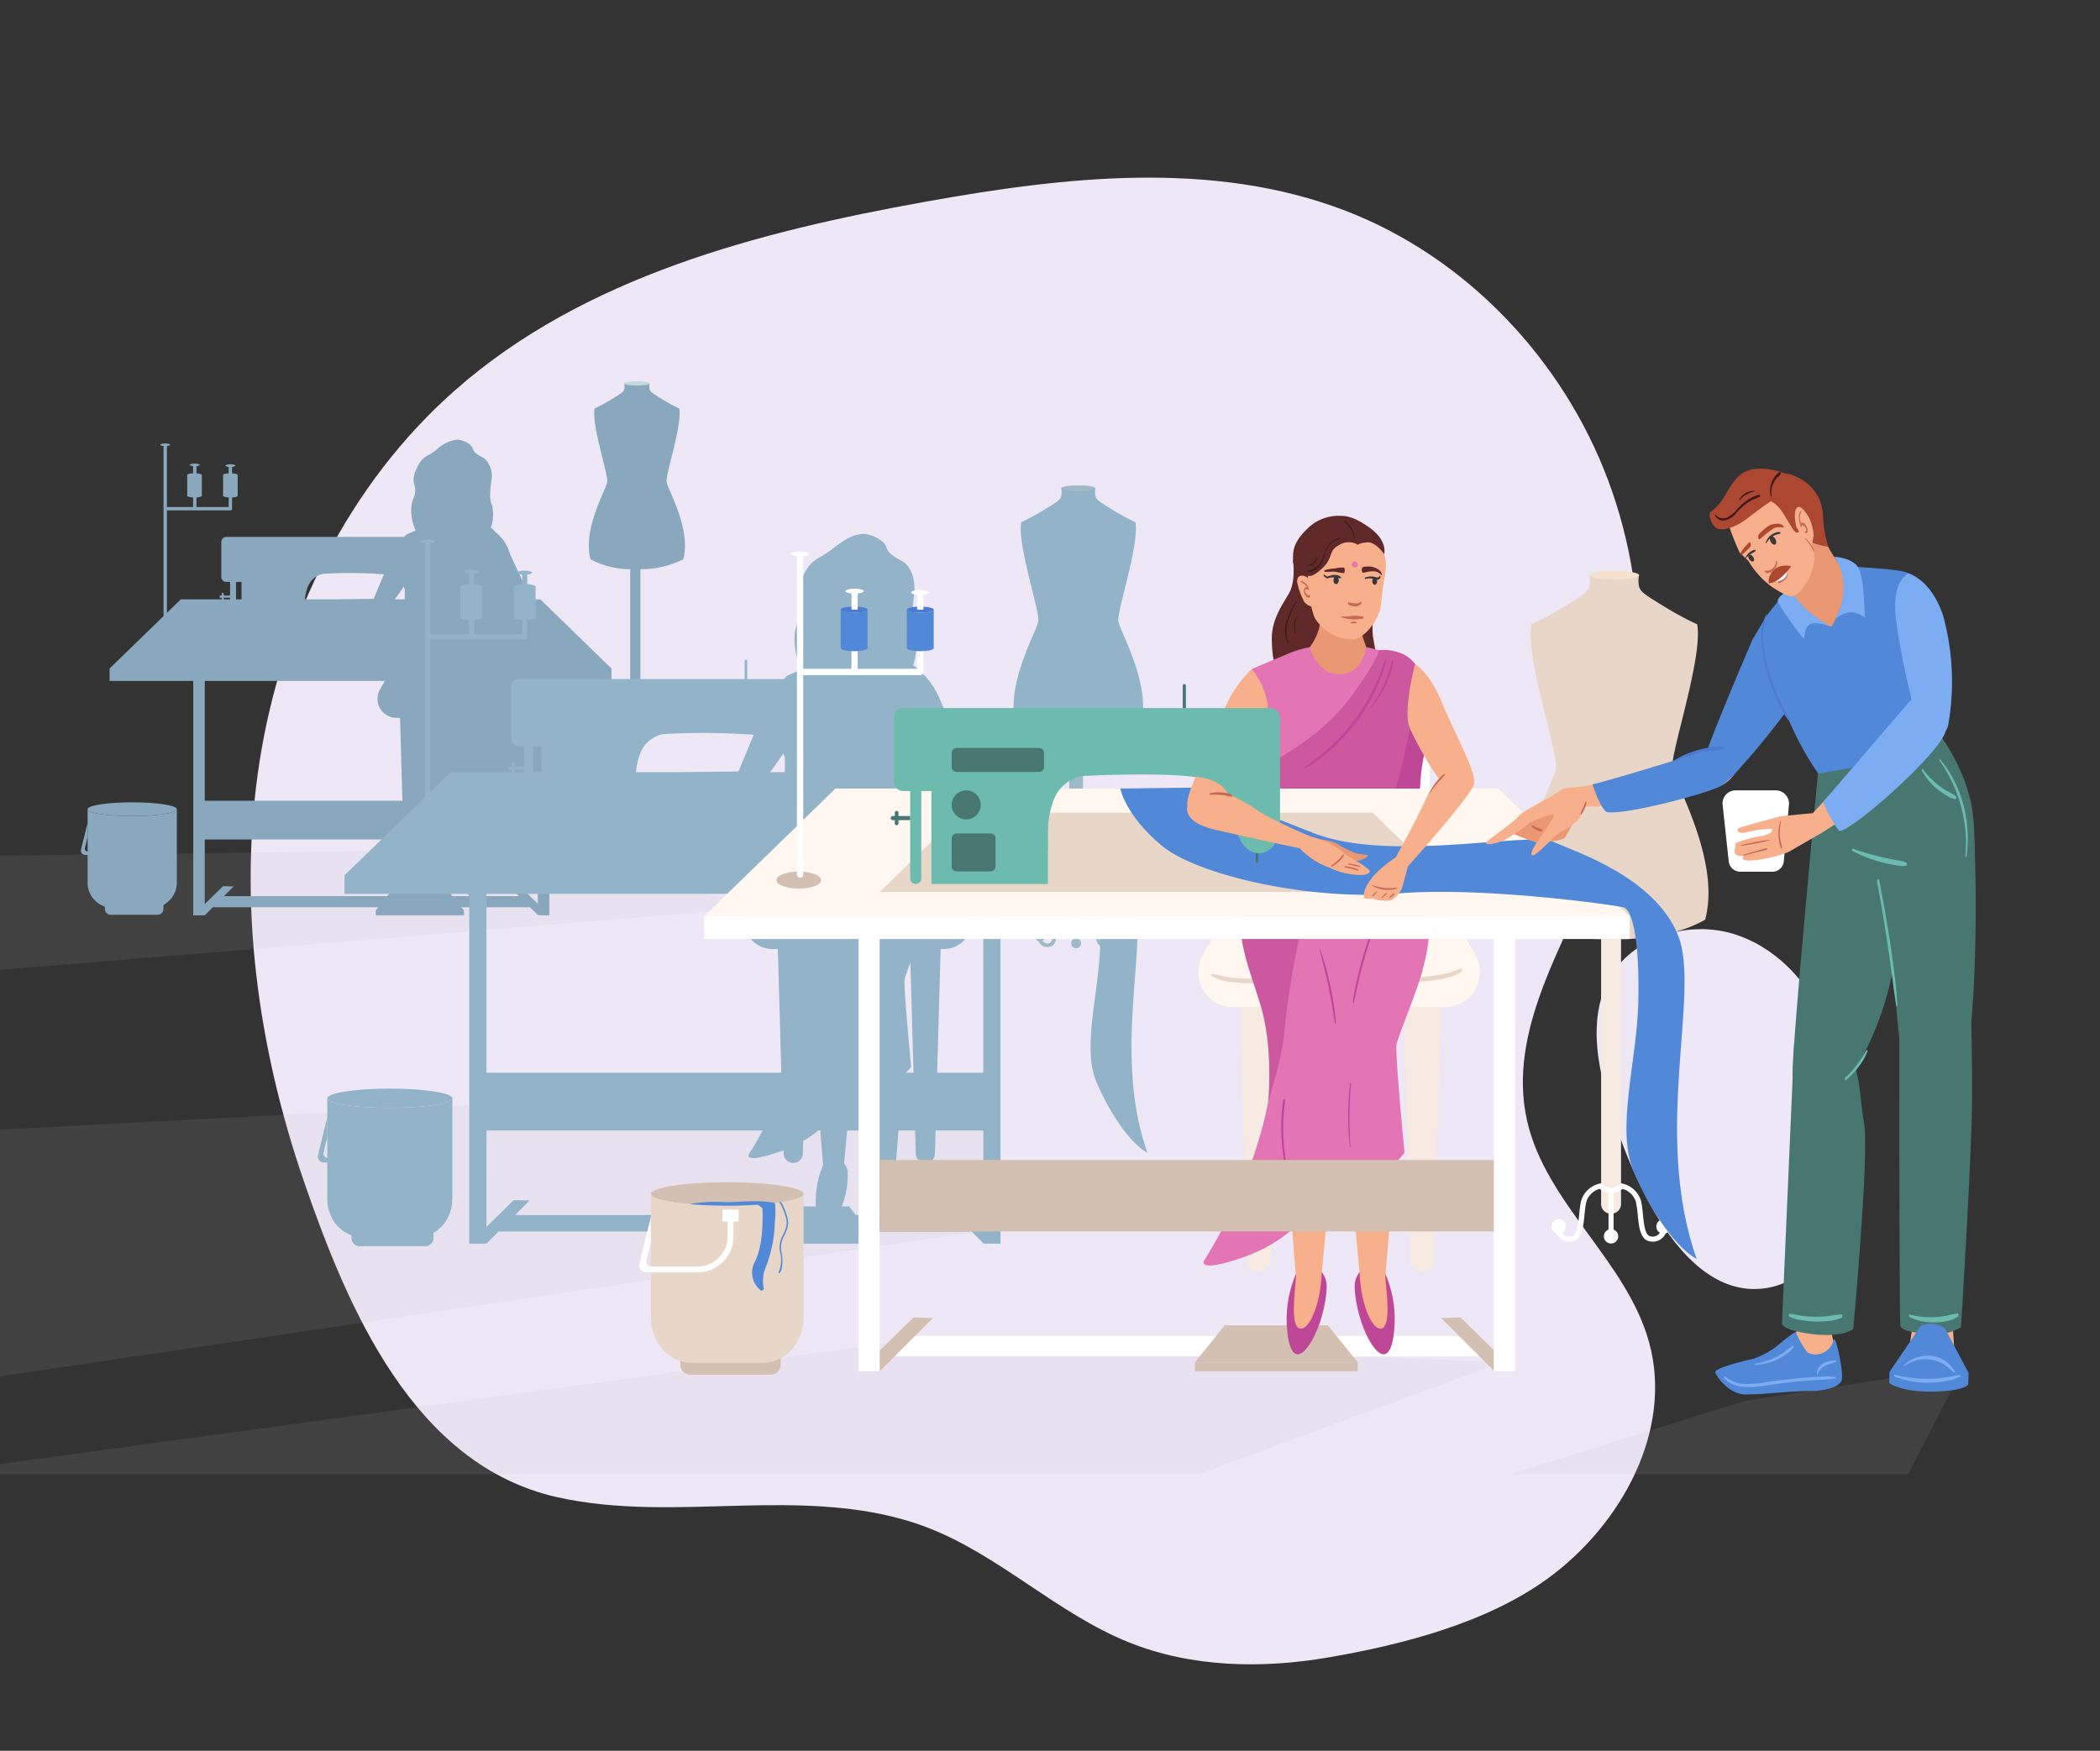 <svg xmlns="http://www.w3.org/2000/svg" xmlns:xlink="http://www.w3.org/1999/xlink" width="295" height="246" viewBox="0 0 295 246">
  <rect x="0" y="0" width="295" height="246" fill="#333333" stroke="none"/>
  <defs>
    <clipPath id="clip-path">
      <path id="Trazado_891318" data-name="Trazado 891318" d="M0,0H295V246H0Z" transform="translate(600.051 3568)" fill="#faf9fd"/>
    </clipPath>
    <clipPath id="clip-path-2">
      <rect id="Rectángulo_412036" data-name="Rectángulo 412036" width="289.598" height="208.891" fill="none"/>
    </clipPath>
    <clipPath id="clip-path-4">
      <rect id="Rectángulo_412021" data-name="Rectángulo 412021" width="287.91" height="87.76" fill="none"/>
    </clipPath>
    <clipPath id="clip-path-5">
      <rect id="Rectángulo_412017" data-name="Rectángulo 412017" width="120.577" height="17.854" fill="none"/>
    </clipPath>
    <clipPath id="clip-path-6">
      <rect id="Rectángulo_412018" data-name="Rectángulo 412018" width="153.88" height="43.719" fill="none"/>
    </clipPath>
    <clipPath id="clip-path-7">
      <rect id="Rectángulo_412019" data-name="Rectángulo 412019" width="221.675" height="18.95" fill="none"/>
    </clipPath>
    <clipPath id="clip-path-8">
      <rect id="Rectángulo_412020" data-name="Rectángulo 412020" width="63.777" height="15.117" fill="none"/>
    </clipPath>
  </defs>
  <g id="Enmascarar_grupo_1098746" data-name="Enmascarar grupo 1098746" transform="translate(-600.051 -3568)" clip-path="url(#clip-path)">
    <g id="Grupo_1121769" data-name="Grupo 1121769" transform="translate(8 15.727)">
      <g id="Grupo_1121768" data-name="Grupo 1121768" transform="translate(580 3577.233)">
        <g id="Grupo_1121767" data-name="Grupo 1121767" clip-path="url(#clip-path-2)">
          <g id="Grupo_1121766" data-name="Grupo 1121766">
            <g id="Grupo_1121765" data-name="Grupo 1121765" clip-path="url(#clip-path-2)">
              <path id="Trazado_891123" data-name="Trazado 891123" d="M142.929,188.481c-7.187-2-14.854-2.071-22.356-1.889-8.732.212-17.583.723-26.1-1.2C74.354,180.84,65.11,158.863,58.988,141.11c-6.533-18.948-9.359-39.4-6.236-59.205S65.217,43.027,80.273,29.8C98.325,13.936,122.707,7.615,146.361,3.367c19.591-3.52,40.356-5.864,58.931,1.29,16.959,6.531,30.544,20.892,36.9,37.918s5.6,36.433-1.292,53.251c-4.909,11.98-12.981,24.12-10.1,36.74,2.652,11.62,13.988,19.618,17.137,31.114,3.381,12.346-3.9,25.623-14.252,33.158-8.558,6.23-20.353,9.284-30.753,11.076-9.373,1.614-19.264,1.436-28.088-2.113-10.133-4.075-18.211-12.284-28.415-16.174q-1.728-.658-3.5-1.147" transform="translate(-4.218 0)" fill="#ede7f6"/>
              <path id="Trazado_891124" data-name="Trazado 891124" d="M258.729,138.026c-1.457-5.319-2.173-11.3.518-16.11,3.3-5.908,11.267-8.241,17.7-6.142s11.223,7.864,13.426,14.265c3.087,8.976,4.123,33.017-8.858,35.367-12.709,2.3-20.321-18.371-22.786-27.374" transform="translate(-21.092 -9.423)" fill="#ede7f6"/>
              <g id="Grupo_1121764" data-name="Grupo 1121764" transform="translate(0 94.443)" opacity="0.2" style="mix-blend-mode: multiply;isolation: isolate">
                <g id="Grupo_1121763" data-name="Grupo 1121763">
                  <g id="Grupo_1121762" data-name="Grupo 1121762" clip-path="url(#clip-path-4)">
                    <g id="Grupo_1121752" data-name="Grupo 1121752" opacity="0.5" style="mix-blend-mode: multiply;isolation: isolate">
                      <g id="Grupo_1121751" data-name="Grupo 1121751">
                        <g id="Grupo_1121750" data-name="Grupo 1121750" clip-path="url(#clip-path-5)">
                          <path id="Trazado_891125" data-name="Trazado 891125" d="M78.05,102.871,0,103.846v16.878l120.577-9.891Z" transform="translate(0 -102.871)" fill="#c1c1c1"/>
                        </g>
                      </g>
                    </g>
                    <g id="Grupo_1121755" data-name="Grupo 1121755" transform="translate(0 32.047)" opacity="0.5" style="mix-blend-mode: multiply;isolation: isolate">
                      <g id="Grupo_1121754" data-name="Grupo 1121754">
                        <g id="Grupo_1121753" data-name="Grupo 1121753" clip-path="url(#clip-path-6)">
                          <path id="Trazado_891126" data-name="Trazado 891126" d="M150.877,137.777,0,145.682V181.5l153.88-22.782Z" transform="translate(0 -137.777)" fill="#c1c1c1"/>
                        </g>
                      </g>
                    </g>
                    <g id="Grupo_1121758" data-name="Grupo 1121758" transform="translate(1.388 68.81)" opacity="0.5" style="mix-blend-mode: multiply;isolation: isolate">
                      <g id="Grupo_1121757" data-name="Grupo 1121757">
                        <g id="Grupo_1121756" data-name="Grupo 1121756" clip-path="url(#clip-path-7)">
                          <path id="Trazado_891127" data-name="Trazado 891127" d="M140.606,177.821,1.512,196.772H180.5l42.691-15.763Z" transform="translate(-1.512 -177.821)" fill="#c1c1c1"/>
                        </g>
                      </g>
                    </g>
                    <g id="Grupo_1121761" data-name="Grupo 1121761" transform="translate(224.133 72.643)" opacity="0.5" style="mix-blend-mode: multiply;isolation: isolate">
                      <g id="Grupo_1121760" data-name="Grupo 1121760">
                        <g id="Grupo_1121759" data-name="Grupo 1121759" clip-path="url(#clip-path-8)">
                          <path id="Trazado_891128" data-name="Trazado 891128" d="M277.321,186.743l-33.185,10.371h55.927L307.913,182Z" transform="translate(-244.135 -181.997)" fill="#c1c1c1"/>
                        </g>
                      </g>
                    </g>
                  </g>
                </g>
              </g>
              <path id="Trazado_891129" data-name="Trazado 891129" d="M90.4,62.537H88.38a.891.891,0,0,0,.167-.412c.14-.907-1.612-4.053-2.48-6.19a5.764,5.764,0,0,0-2.026-2.88,2.247,2.247,0,0,0-.6-.579,5.265,5.265,0,0,0,.113-3.35c-.239-.573-.276-1.288-.047-3.12a3.487,3.487,0,0,0-.83-3.149c-.4-.343-1.546-.716-1.746-1.46s-1.574-1.346-2.29-1.288a5.028,5.028,0,0,0-2.806,1.4c-1.373,1.087-1.975.8-2.833,2.69s-.058,2.2-.172,3.234-.8,1.431-.487,3.607a7.152,7.152,0,0,0,.549,1.838c-.78.33-1.292.555-1.292.555a3.881,3.881,0,0,0-.343.338H46.276a.686.686,0,0,0-.685.686v4.948a.685.685,0,0,0,.685.685h.536V62h-.893v-.248a.138.138,0,0,0-.276,0V62h-.154a.158.158,0,0,0,0,.316h.154v.224H39.895l-1.946,1.892V50.042h8.918A.238.238,0,0,0,47.1,49.8V48.217c.45-.024.786-.116.786-.225V45.06c0-.11-.335-.2-.786-.226v-.91c.264-.027.454-.1.454-.177,0-.1-.309-.188-.691-.188s-.692.084-.692.188c0,.082.189.151.455.177v.91c-.452.025-.788.116-.788.226v2.932c0,.109.337.2.788.225v1.35H42.1V48.215c.432-.028.749-.117.75-.223V45.06c0-.107-.318-.2-.75-.223V43.826c.264-.027.454-.1.454-.177,0-.1-.309-.188-.692-.188s-.691.084-.691.188c0,.082.189.151.454.177v1.006c-.469.021-.823.115-.823.228v2.93c0,.114.353.207.823.229v1.348H37.948V41c.265-.027.454-.1.454-.177,0-.1-.309-.188-.691-.188s-.692.084-.692.188c0,.082.189.151.454.177V64.891l-7.579,7.37V74H41.646v32.938h1.617l1.222-1.222v.086H67.644l-.365.454v.681h12.4v-.681l-.364-.454h9.556v-.086l1.176,1.176c.046.046,1.664.045,1.664.045l-.046-.044V74H100.4V72.261Zm-42.868-17.3.05-.01-.05.01m.067-.014.058-.014-.058.014m.062-.015c.04-.012.078-.024.109-.037a1.08,1.08,0,0,1-.109.037m-1.692-.037a1.14,1.14,0,0,0,.108.037,1.14,1.14,0,0,1-.108-.037m.116.039.053.013-.053-.013m.073.017.046.009-.046-.009m-3.833.036c.055-.007.106-.015.155-.024-.049.009-.1.017-.155.024m.158-.025.067-.013-.067.013m.074-.015.059-.015-.059.015m.064-.017a.7.7,0,0,0,.151-.056.7.7,0,0,1-.151.056m-1.64-.017a1.255,1.255,0,0,0,.121.033,1.255,1.255,0,0,1-.121-.033m.135.037.053.01-.053-.01m30.2,15.8c.017.047.034.094.05.14v1.37H69.973c.4-.551.837-1.177,1.234-1.765.038.084.073.169.1.254M59.894,58.951a65.53,65.53,0,0,1,8.547.062c-.377.875-1.352,3.211-1.44,3.454l-5.409.071H57.339a6.511,6.511,0,0,1,.425-1.818,2.9,2.9,0,0,1,2.13-1.768M48.43,62.537h-.773V60.093h.773Zm-2.511-.224h.894v.224h-.894ZM68.566,74l-.686,1.2a2.67,2.67,0,0,0,2.32,3.991h.5l.328,11.643H43.263V74ZM45.958,104.243l1.366-1.366-1.492-.036-2.57,2.514V96.282h26c-.738,1.394-1.273,2.185-1.273,2.185s-.637.928,2.319,0c.33-.1.635-.208.921-.316l.012.411a.907.907,0,0,0,1.8,0l.037-1.283a12.327,12.327,0,0,0,1.431-1H74.7c.133,1.736.241,3.089.27,3.246a8.7,8.7,0,0,0-.689,3.905H69.552l-.652.81Zm31.446-.81h-.689a7.705,7.705,0,0,0,.554-3.366,1.8,1.8,0,0,0-.322-.683q.139-1.6.283-3.1h2.3q.142,1.505.284,3.1a1.79,1.79,0,0,0-.323.683,8.448,8.448,0,0,0,.9,4.175H78.056Zm10.116-.592-1.491.036,1.366,1.366h-4.99c.018-.125.034-.258.047-.4a8.8,8.8,0,0,0-.662-4.314c.028-.157.137-1.51.271-3.246h1.563l.064,2.28a.907.907,0,0,0,1.8,0l.064-2.28h4.495v9.028Z" transform="translate(-2.449 -3.286)" fill="#8aa8bd"/>
              <path id="Trazado_891130" data-name="Trazado 891130" d="M259.553,154.07h-.079a1.36,1.36,0,0,1-1.36-1.36v-49h2.8v49a1.36,1.36,0,0,1-1.36,1.36" transform="translate(-21.147 -8.497)" fill="#f7eae2"/>
              <path id="Trazado_891131" data-name="Trazado 891131" d="M267.11,87.924c-.279-2.112,4.324-15.571,3.487-20.175a44.727,44.727,0,0,1-4.642-2.51c-2.612-1.6-3.309-2.019-3.518-2.788a3.7,3.7,0,0,1,0-1.616h-6.984a3.7,3.7,0,0,1,0,1.616c-.21.769-.907,1.184-3.518,2.788a44.726,44.726,0,0,1-4.642,2.51c-.837,4.6,3.766,18.063,3.487,20.175s-6.834,12.967-4.6,21.32a23.478,23.478,0,0,0,10.8,2.74c1.418.062,2.326.006,2.326.006,2.1.024,7.922-.164,12.411-2.746,2.232-8.354-4.323-19.209-4.6-21.32" transform="translate(-20.132 -4.984)" fill="#e8d7c8"/>
              <path id="Trazado_891132" data-name="Trazado 891132" d="M263.306,60.781c0,.334-1.563.605-3.492.605s-3.491-.271-3.491-.605,1.563-.606,3.491-.606,3.492.272,3.492.606" transform="translate(-21.001 -4.93)" fill="#f6e1ce"/>
              <path id="Trazado_891133" data-name="Trazado 891133" d="M266.022,160.352a1.374,1.374,0,0,1-.525.819,1.206,1.206,0,0,1-1.047.185c-.747-.179-.9-1.731-1.038-3.1a16.1,16.1,0,0,0-.244-1.806,3.541,3.541,0,0,0-2.627-2.5l-.2-.041-.145.142a1.389,1.389,0,0,1-.138.114,3.7,3.7,0,0,1-1.069.423c-.027,0-.054,0-.083,0a3.3,3.3,0,0,1-1.129-.461.9.9,0,0,1-.09-.076l-.145-.146-.2.045a3.534,3.534,0,0,0-2.626,2.5,16.1,16.1,0,0,0-.246,1.8c-.136,1.369-.29,2.92-1.037,3.1a1.207,1.207,0,0,1-1.047-.185,1.374,1.374,0,0,1-.526-.819h-.741a2,2,0,0,0,.811,1.379,1.88,1.88,0,0,0,1.147.38,2.266,2.266,0,0,0,.536-.066c1.257-.3,1.429-2.04,1.6-3.721a15.047,15.047,0,0,1,.232-1.724,2.717,2.717,0,0,1,1.888-1.9,2.977,2.977,0,0,0,1.694.61,3.152,3.152,0,0,0,1.536-.6,2.717,2.717,0,0,1,1.889,1.9,15.494,15.494,0,0,1,.233,1.724c.166,1.682.34,3.421,1.6,3.722a2.3,2.3,0,0,0,.536.065,1.9,1.9,0,0,0,1.148-.379,2,2,0,0,0,.81-1.38Z" transform="translate(-20.574 -12.609)" fill="#fff"/>
              <rect id="Rectángulo_412022" data-name="Rectángulo 412022" width="0.711" height="6.417" transform="translate(238.009 142.336)" fill="#fff"/>
              <path id="Trazado_891134" data-name="Trazado 891134" d="M260.557,161.938a1.009,1.009,0,1,1-1.01-1.01,1.01,1.01,0,0,1,1.01,1.01" transform="translate(-21.182 -13.185)" fill="#fff"/>
              <path id="Trazado_891135" data-name="Trazado 891135" d="M252.532,160.444a1.009,1.009,0,1,1-1.01-1.01,1.01,1.01,0,0,1,1.01,1.01" transform="translate(-20.525 -13.063)" fill="#fff"/>
              <path id="Trazado_891136" data-name="Trazado 891136" d="M268.583,160.444a1.009,1.009,0,1,1-1.01-1.01,1.01,1.01,0,0,1,1.01,1.01" transform="translate(-21.84 -13.063)" fill="#fff"/>
              <path id="Trazado_891137" data-name="Trazado 891137" d="M177.73,111.709h-.055a.937.937,0,0,1-.936-.936V77.056h1.927v33.717a.937.937,0,0,1-.936.936" transform="translate(-14.48 -6.313)" fill="#9dbac6"/>
              <path id="Trazado_891138" data-name="Trazado 891138" d="M182.93,66.19c-.192-1.453,2.975-10.715,2.4-13.883a30.745,30.745,0,0,1-3.193-1.727c-1.8-1.1-2.278-1.389-2.422-1.919a2.55,2.55,0,0,1,0-1.113h-4.806a2.534,2.534,0,0,1,0,1.113c-.144.53-.623.814-2.421,1.919a30.8,30.8,0,0,1-3.194,1.727c-.576,3.168,2.592,12.43,2.4,13.883s-4.7,8.923-3.167,14.672a16.165,16.165,0,0,0,7.429,1.887c.977.042,1.6,0,1.6,0a18.027,18.027,0,0,0,8.541-1.89c1.536-5.749-2.975-13.218-3.166-14.672" transform="translate(-13.781 -3.896)" fill="#93b3c9"/>
              <path id="Trazado_891139" data-name="Trazado 891139" d="M180.312,47.512c0,.23-1.076.417-2.4.417s-2.4-.186-2.4-.417,1.075-.417,2.4-.417,2.4.186,2.4.417" transform="translate(-14.379 -3.859)" fill="#9dbac6"/>
              <path id="Trazado_891140" data-name="Trazado 891140" d="M182.182,116.033a.939.939,0,0,1-.362.563.827.827,0,0,1-.72.128c-.514-.124-.621-1.191-.713-2.133a11.158,11.158,0,0,0-.17-1.242,2.433,2.433,0,0,0-1.807-1.72l-.14-.029-.1.1a.935.935,0,0,1-.1.078,2.53,2.53,0,0,1-.735.292l-.056,0a2.286,2.286,0,0,1-.778-.318.57.57,0,0,1-.062-.053l-.1-.1-.141.03a2.436,2.436,0,0,0-1.807,1.72,10.942,10.942,0,0,0-.169,1.243c-.094.941-.2,2.009-.713,2.132a.832.832,0,0,1-.722-.128.943.943,0,0,1-.361-.563h-.51a1.375,1.375,0,0,0,.557.949,1.3,1.3,0,0,0,.79.261,1.6,1.6,0,0,0,.369-.044c.865-.207.984-1.4,1.1-2.561a10.37,10.37,0,0,1,.16-1.186,1.87,1.87,0,0,1,1.3-1.311,2.062,2.062,0,0,0,1.166.42,2.172,2.172,0,0,0,1.057-.416,1.865,1.865,0,0,1,1.3,1.31,10.621,10.621,0,0,1,.161,1.187c.115,1.157.233,2.353,1.1,2.56a1.555,1.555,0,0,0,.369.045,1.294,1.294,0,0,0,.789-.262,1.375,1.375,0,0,0,.558-.948Z" transform="translate(-14.086 -9.143)" fill="#9dbac6"/>
              <rect id="Rectángulo_412023" data-name="Rectángulo 412023" width="0.489" height="4.417" transform="translate(162.978 103.168)" fill="#9dbac6"/>
              <path id="Trazado_891141" data-name="Trazado 891141" d="M178.421,117.124a.695.695,0,1,1-.694-.695.694.694,0,0,1,.694.695" transform="translate(-14.504 -9.539)" fill="#9dbac6"/>
              <path id="Trazado_891142" data-name="Trazado 891142" d="M172.9,116.095a.695.695,0,1,1-.695-.695.7.7,0,0,1,.695.695" transform="translate(-14.052 -9.455)" fill="#9dbac6"/>
              <path id="Trazado_891143" data-name="Trazado 891143" d="M183.943,116.095a.695.695,0,1,1-.695-.695.7.7,0,0,1,.695.695" transform="translate(-14.957 -9.455)" fill="#9dbac6"/>
              <path id="Trazado_891144" data-name="Trazado 891144" d="M110.292,79.086a.7.7,0,0,1-.734-.694V53.379h1.429V78.392a.694.694,0,0,1-.694.694" transform="translate(-8.976 -4.373)" fill="#8aa8bd"/>
              <path id="Trazado_891145" data-name="Trazado 891145" d="M114.15,45.318c-.142-1.078,2.207-7.949,1.78-10.3a22.8,22.8,0,0,1-2.37-1.282c-1.333-.819-1.689-1.03-1.8-1.423a1.886,1.886,0,0,1,0-.825H108.2a1.87,1.87,0,0,1,0,.825c-.106.393-.463.6-1.8,1.423a22.8,22.8,0,0,1-2.37,1.282c-.427,2.35,1.922,9.221,1.78,10.3s-3.489,6.619-2.35,10.884a11.972,11.972,0,0,0,5.512,1.4c.724.031,1.188,0,1.188,0a13.382,13.382,0,0,0,6.337-1.4c1.138-4.264-2.208-9.806-2.35-10.884" transform="translate(-8.458 -2.58)" fill="#8aa8bd"/>
              <path id="Trazado_891146" data-name="Trazado 891146" d="M112.209,31.461c0,.171-.8.308-1.783.308s-1.783-.138-1.783-.308.8-.309,1.783-.309,1.783.139,1.783.309" transform="translate(-8.901 -2.552)" fill="#c3dadd"/>
              <path id="Trazado_891147" data-name="Trazado 891147" d="M113.6,82.293a.7.7,0,0,1-.268.418.616.616,0,0,1-.535.095c-.381-.092-.46-.883-.529-1.582a8.017,8.017,0,0,0-.126-.922,1.806,1.806,0,0,0-1.34-1.276l-.1-.022-.074.073s-.026.024-.07.058a1.894,1.894,0,0,1-.546.216,1.652,1.652,0,0,1-.619-.237c-.016-.013-.031-.025-.046-.039L109.265,79l-.1.023a1.8,1.8,0,0,0-1.34,1.275,8.043,8.043,0,0,0-.126.922c-.069.7-.148,1.491-.53,1.582a.618.618,0,0,1-.534-.094.706.706,0,0,1-.268-.419h-.379a1.024,1.024,0,0,0,.414.7.96.96,0,0,0,.586.194,1.2,1.2,0,0,0,.274-.033c.642-.154.73-1.041.815-1.9a8.023,8.023,0,0,1,.118-.88,1.388,1.388,0,0,1,.964-.972,1.526,1.526,0,0,0,.865.311,1.614,1.614,0,0,0,.784-.308,1.385,1.385,0,0,1,.965.972,7.76,7.76,0,0,1,.118.88c.085.858.174,1.746.815,1.9a1.154,1.154,0,0,0,.274.034.968.968,0,0,0,.586-.194,1.026,1.026,0,0,0,.414-.7Z" transform="translate(-8.683 -6.473)" fill="#c3dadd"/>
              <rect id="Rectángulo_412024" data-name="Rectángulo 412024" width="0.363" height="3.276" transform="translate(101.115 73.06)" fill="#c3dadd"/>
              <path id="Trazado_891148" data-name="Trazado 891148" d="M110.8,83.1a.515.515,0,1,1-.515-.515.515.515,0,0,1,.515.515" transform="translate(-8.994 -6.766)" fill="#c3dadd"/>
              <path id="Trazado_891149" data-name="Trazado 891149" d="M106.709,82.339a.516.516,0,1,1-.515-.516.515.515,0,0,1,.515.516" transform="translate(-8.658 -6.704)" fill="#c3dadd"/>
              <path id="Trazado_891150" data-name="Trazado 891150" d="M114.9,82.339a.515.515,0,1,1-.515-.516.515.515,0,0,1,.515.516" transform="translate(-9.33 -6.704)" fill="#c3dadd"/>
              <path id="Trazado_891151" data-name="Trazado 891151" d="M176.5,104.656c-2.655-6.514-11.359-9.371-14.165-10.592-.01,0-6.233-6.056-6.233-6.056h-3.011a1.329,1.329,0,0,0,.25-.615c.207-1.353-2.4-6.047-3.7-9.235-1.371-3.373-3.023-4.3-3.023-4.3a3.367,3.367,0,0,0-.89-.863c.752-2.659.483-4.248.17-5-.357-.854-.412-1.922-.071-4.654s-.64-4.185-1.238-4.7-2.306-1.068-2.6-2.178-2.348-2.007-3.416-1.922-2.135.469-4.185,2.092-2.946,1.2-4.227,4.014-.085,3.288-.256,4.825-1.2,2.135-.726,5.381a10.614,10.614,0,0,0,.82,2.742c-1.165.492-1.928.828-1.928.828a6.093,6.093,0,0,0-.512.5H90.273a1.022,1.022,0,0,0-1.022,1.022V83.34a1.021,1.021,0,0,0,1.022,1.022h.8V87.2H89.741v-.368a.206.206,0,1,0-.412,0V87.2H89.1a.236.236,0,0,0,0,.473h.23v.334H80.753l-2.9,2.823V69.367h13.3a.355.355,0,0,0,.354-.355V66.644c.672-.037,1.172-.173,1.173-.336V61.933c0-.163-.5-.3-1.173-.337V60.239c.395-.039.678-.142.678-.263,0-.156-.463-.282-1.033-.282s-1.032.126-1.032.282c0,.121.283.225.678.264V61.6c-.673.037-1.175.173-1.175.337v4.375c0,.163.5.3,1.175.336v2.013H84.043V66.64c.644-.04,1.118-.174,1.119-.332V61.933c0-.16-.474-.293-1.119-.333V60.093c.4-.039.678-.142.678-.264,0-.155-.462-.281-1.032-.281s-1.032.126-1.032.281c0,.122.282.225.677.264v1.5c-.7.031-1.227.172-1.227.34v4.373c0,.169.527.309,1.227.341v2.011H77.85V55.872c.395-.039.678-.142.678-.263,0-.156-.462-.282-1.032-.282s-1.032.126-1.032.282c0,.121.283.224.678.263V91.521L65.834,102.516v2.594H83.366v49.139h2.412l1.824-1.822v.127h34.551l-.545.678v1.016h18.5v-1.016l-.545-.678h14.257v-.127l1.755,1.754v.067h2.481l-.068-.066V105.109h13.033v-2.594l-1.116-1.084c.193.033.331.06.4.079,1.073.274,1.85,4.028,1.688,10.785s-2.581,14.41-.527,19.228,4.875,8.679,7.165,9.966c-5.109-14.476.521-30.32-2.134-36.834M91.941,62.228l.048-.006-.048.006m.1-.015.066-.011-.066.011m.1-.017.075-.016-.075.016m.1-.021.086-.021-.086.021m.091-.023A1.31,1.31,0,0,0,92.5,62.1a1.31,1.31,0,0,1-.163.054M92.5,62.1l.06-.028-.06.028m-2.748-.028a.532.532,0,0,0,.056.027.532.532,0,0,1-.056-.027m.061.028a1.309,1.309,0,0,0,.161.054,1.309,1.309,0,0,1-.161-.054m.173.057.08.02-.08-.02m.109.027.068.014-.068-.014m.111.022.06.01-.06-.01m-5.946.045.066-.008-.066.008m.117-.013c.082-.011.16-.023.231-.036q-.109.019-.231.036m.236-.037.1-.02-.1.02m.11-.023.088-.022-.088.022m.1-.024a1.108,1.108,0,0,0,.224-.084,1.108,1.108,0,0,1-.224.084m.229-.087a.447.447,0,0,0,.043-.026.447.447,0,0,1-.043.026m-2.811.006.047.022-.047-.022m.062.028.063.024L82.3,62.1m.073.027a1.847,1.847,0,0,0,.181.05,1.847,1.847,0,0,1-.181-.05m.2.054.079.017-.079-.017m.125.025.061.01-.061-.01m.123.019.048.006-.048-.006m66.4,24.523c.042.053.084.1.128.155-.118.132-.235.266-.345.4-.028.037-.054.074-.082.112a6.285,6.285,0,0,0-.412.589h-.21V85.418a15.084,15.084,0,0,0,.922,1.329m-21.591-.992c.026.07.05.14.075.209v2.045h-2.073c.6-.823,1.249-1.755,1.842-2.633.056.125.108.252.156.379m16.9,31.294c.073-.336.4-1.212.808-2.3l.435,15.484h-1.054c.444-.468.72-.813.72-.813s-1.116-11.417-.909-12.368M110.59,82.658a97.691,97.691,0,0,1,12.751.093c-.562,1.3-2.016,4.79-2.148,5.153l-8.07.1h-6.345a9.722,9.722,0,0,1,.634-2.712,4.328,4.328,0,0,1,3.177-2.639m-17.1,5.351H92.334V84.362h1.153Zm-3.747-.334h1.334v.334H89.741Zm33.787,17.435-1.024,1.8a3.984,3.984,0,0,0,3.462,5.954h.748l.488,17.372H85.779V105.109ZM89.8,150.23l2.039-2.038-2.224-.054-3.834,3.751V138.354h38.8c-1.1,2.078-1.9,3.259-1.9,3.259s-.952,1.384,3.459,0c.492-.154.947-.311,1.374-.474l.017.615a1.353,1.353,0,0,0,2.679,0l.053-1.914a18.383,18.383,0,0,0,2.136-1.486h.281c.2,2.589.361,4.607.4,4.84a13.021,13.021,0,0,0-1.027,5.829H125l-.973,1.207Zm46.915-1.207h-1.027a11.512,11.512,0,0,0,.825-5.021,2.653,2.653,0,0,0-.482-1.019q.209-2.382.422-4.629h3.434q.211,2.245.422,4.629a2.644,2.644,0,0,0-.483,1.019c-.223.744.14,3.792,1.339,6.228h-3.478Zm15.092-.885-2.224.054,2.038,2.038h-7.444c.027-.186.051-.386.07-.6a13.142,13.142,0,0,0-.987-6.437c.041-.233.2-2.251.4-4.84h2.333l.1,3.4a1.354,1.354,0,0,0,2.68,0l.1-3.4h6.707v13.468Zm3.766-17.907h-6.479l.488-17.372H150a3.983,3.983,0,0,0,3.461-5.954l-1.023-1.8h3.132Z" transform="translate(-5.394 -4.469)" fill="#93b3c9"/>
              <path id="Trazado_891152" data-name="Trazado 891152" d="M127.429,73.976a.181.181,0,0,0-.363,0v2.537h.363Z" transform="translate(-10.411 -6.046)" fill="#93b3c9"/>
              <path id="Trazado_891153" data-name="Trazado 891153" d="M231.108,125.295H201.4a4.923,4.923,0,0,1-4.279-7.359l6.422-11.278h25.424l6.422,11.278a4.923,4.923,0,0,1-4.278,7.359" transform="translate(-16.097 -8.738)" fill="#fff7f0"/>
              <path id="Trazado_891154" data-name="Trazado 891154" d="M216.9,73.494a12.728,12.728,0,0,0-12.728,12.728V103.94h25.457V86.222A12.729,12.729,0,0,0,216.9,73.494" transform="translate(-16.728 -6.021)" fill="#fff"/>
              <path id="Trazado_891155" data-name="Trazado 891155" d="M205.5,164.112a1.58,1.58,0,0,1-1.656-1.437l-1-35.717h5.317l-1,35.717a1.579,1.579,0,0,1-1.656,1.437" transform="translate(-16.619 -10.402)" fill="#f7eae2"/>
              <path id="Trazado_891156" data-name="Trazado 891156" d="M230.5,164.112a1.579,1.579,0,0,1-1.656-1.437l-1-35.717h5.317l-1,35.717a1.579,1.579,0,0,1-1.656,1.437" transform="translate(-18.667 -10.402)" fill="#f7eae2"/>
              <path id="Trazado_891157" data-name="Trazado 891157" d="M206.528,106.754a5.187,5.187,0,0,0,.963.059c.351.007.7.009,1.05.008l2.011-.007q1.968-.006,3.937-.017,3.98-.021,7.96-.046l2.186-.014c.379,0,.758,0,1.137-.014a7.825,7.825,0,0,0,1.134-.12c.1-.017.09-.362-.008-.376a6.694,6.694,0,0,0-.965-.1q-.525-.008-1.05,0l-2.011.016-3.935.029q-3.98.032-7.959.071l-2.187.023c-.379,0-.757.006-1.137.018a6.168,6.168,0,0,0-1.136.078c-.108.025-.1.375.01.4" transform="translate(-16.914 -8.695)" fill="#e8d7c8"/>
              <path id="Trazado_891158" data-name="Trazado 891158" d="M198.5,122.11a7.566,7.566,0,0,0,3.194.88,32.716,32.716,0,0,0,3.287.145q3.607.023,7.213.022c4.813,0,9.632-.036,14.443-.215a28.5,28.5,0,0,0,3.581-.308,13.855,13.855,0,0,0,1.734-.394,5.541,5.541,0,0,0,1.67-.748c.075-.053.069-.477-.032-.45-.512.142-1,.355-1.507.512a13.159,13.159,0,0,1-1.538.372,23.7,23.7,0,0,1-3.222.323c-2.336.1-4.678.129-7.017.162-4.807.067-9.617.063-14.425.065-1.243,0-2.487.011-3.726-.086a16.4,16.4,0,0,1-1.855-.248c-.6-.118-1.19-.272-1.792-.357-.086-.011-.065.288-.008.324" transform="translate(-16.26 -9.917)" fill="#e8d7c8"/>
              <rect id="Rectángulo_412025" data-name="Rectángulo 412025" width="81.848" height="2.874" transform="translate(137.88 162.75)" fill="#fff"/>
              <path id="Trazado_891159" data-name="Trazado 891159" d="M147.463,182.012h-2.982l7.722-7.554,2.75.067Z" transform="translate(-11.837 -14.293)" fill="#d3c0b2"/>
              <path id="Trazado_891160" data-name="Trazado 891160" d="M241.124,182.012H244.1l-7.72-7.554-2.751.067Z" transform="translate(-19.142 -14.293)" fill="#d3c0b2"/>
              <rect id="Rectángulo_412026" data-name="Rectángulo 412026" width="22.865" height="1.258" transform="translate(179.914 166.461)" fill="#d3c0b2"/>
              <path id="Trazado_891161" data-name="Trazado 891161" d="M214.642,175.648H200.161l-4.192,5.2h22.865Z" transform="translate(-16.056 -14.391)" fill="#d3c0b2"/>
              <path id="Trazado_891162" data-name="Trazado 891162" d="M229.162,74.451l3.982,5.9a24.188,24.188,0,0,0-3.132,9.53c-.4,5.089-.483,9.959.256,13.29a50.659,50.659,0,0,1,.884,7.7L223.806,95.6Z" transform="translate(-18.337 -6.1)" fill="#bf4797"/>
              <path id="Trazado_891163" data-name="Trazado 891163" d="M205.152,112.551s.01.091.029.258c.206,1.742,1.517,11.838,4.677,15.951,3.463,4.51,6.2,4.429,6.308-.327s-.688-13.138-2.845-17.712-8.562-2.811-8.169,1.83" transform="translate(-16.807 -8.853)" fill="#f8af8b"/>
              <path id="Trazado_891164" data-name="Trazado 891164" d="M230.4,112.551s-.01.091-.029.258c-.206,1.742-1.517,11.838-4.677,15.951-3.463,4.51-6.2,4.429-6.308-.327s.688-13.138,2.845-17.712,8.561-2.811,8.169,1.83" transform="translate(-17.973 -8.853)" fill="#f8af8b"/>
              <path id="Trazado_891165" data-name="Trazado 891165" d="M210.708,58.618s.442,2.926-.622,4.7-2.527,3.9-2.348,6.739a15.054,15.054,0,0,0,.532,3.768s3.236,4.611,7.891,4.123,6.207-6.251,6.207-6.251-.233-1.226-.443-2.527a10.654,10.654,0,0,1,.221-3.369c-1.824,3.025-4.654,3.332-6.9.766-.9-1.027-1.343-6.706-1.343-6.706Z" transform="translate(-17.019 -4.803)" fill="#5f2929"/>
              <path id="Trazado_891166" data-name="Trazado 891166" d="M211.3,167.778a16.242,16.242,0,0,0-1.219,7.957c.42,4.622,2.194,3.922,3.736.887s2.008-6.911,1.728-7.845a3.3,3.3,0,0,0-.6-1.261Z" transform="translate(-17.206 -13.725)" fill="#bf4797"/>
              <path id="Trazado_891167" data-name="Trazado 891167" d="M224.734,167.778a16.236,16.236,0,0,1,1.22,7.957c-.42,4.622-2.2,3.922-3.736.887s-2.008-6.911-1.728-7.845a3.3,3.3,0,0,1,.6-1.261Z" transform="translate(-18.059 -13.725)" fill="#bf4797"/>
              <path id="Trazado_891168" data-name="Trazado 891168" d="M214.979,67.657a6.95,6.95,0,0,1-.828,2.8,10.817,10.817,0,0,1-1.306,1.877s.838,5.329,4.44,5.365,4.609-4.681,4.609-4.681-1.008-3.1-1.153-3.457c-1.764.541-4.609-.595-5.761-1.909" transform="translate(-17.438 -5.543)" fill="#ea9773"/>
              <path id="Trazado_891169" data-name="Trazado 891169" d="M213.181,58.842s.077,5.846,1.154,7.615a6.386,6.386,0,0,0,5.154,2.846c1.692-.077,3.77-2.846,4-4.769s.308-2.922.538-4,.462-3.231-.923-4.691-4.769-3.309-7.538-1.539a4.868,4.868,0,0,0-2.385,4.538" transform="translate(-17.465 -4.39)" fill="#f8af8b"/>
              <path id="Trazado_891170" data-name="Trazado 891170" d="M213.632,62.044a1.734,1.734,0,0,0-1.017-1.09c-.731-.19-1.017.223-1.017.8a9.937,9.937,0,0,0,1.017,2.861,2.084,2.084,0,0,0,1.27.7Z" transform="translate(-17.336 -4.99)" fill="#f8af8b"/>
              <path id="Trazado_891171" data-name="Trazado 891171" d="M204.661,74.942s1.956-.863,4.539-1.919a16.425,16.425,0,0,1,3.619-1.175s1,3.943,4.286,3.8,3.619-3.8,3.619-3.8,5.382,1.137,6.868,2.39a108.9,108.9,0,0,1-3.678,19.8c-.391.235-14.48.157-14.871,0s-4.226-16.67-4.383-19.1" transform="translate(-16.768 -5.887)" fill="#e475b5"/>
              <path id="Trazado_891172" data-name="Trazado 891172" d="M205.865,84.729s-3.771,5.951-6.07,8.787a5.17,5.17,0,0,0-2.765-3.167,6.14,6.14,0,0,0-.857-.261c.95-2.331,2.265-5.213,3.328-7.852.308-.768.628-1.464.947-2.093a16.054,16.054,0,0,1,3.519-4.925,10.285,10.285,0,0,1,1.9,3.565,7.315,7.315,0,0,1,.368,1.852,14.082,14.082,0,0,1-.368,4.095" transform="translate(-16.072 -6.163)" fill="#f8af8b"/>
              <path id="Trazado_891173" data-name="Trazado 891173" d="M229.51,74.451s2.044,1.143,3.737,5.312,5.211,10.421,4.495,11.659-3.062,1.433-5.015-1.042a47.182,47.182,0,0,1-4.494-8.141c-.587-1.238.341-7.433,1.278-7.787" transform="translate(-18.684 -6.1)" fill="#f8af8b"/>
              <path id="Trazado_891174" data-name="Trazado 891174" d="M208.985,96.02s-3.815,6.291-4.384,10.359-1.164,5.048,0,9.493a79.227,79.227,0,0,0,2.809,8.512,15.176,15.176,0,0,0,5.21,0c2.411-.527,3.567-1.959,4.3-2.031,1.126-.109,3.154,1.747,5.564,2.266a6.3,6.3,0,0,0,4.144-.461s3.692-6.931,2.713-12.882-5.493-15.256-5.493-15.256Z" transform="translate(-16.708 -7.867)" fill="#e475b5"/>
              <path id="Trazado_891175" data-name="Trazado 891175" d="M211.03,131.37s-1.63,8.731-1.266,13.653c.4,5.337,1.386,18.826,1.51,19.52.147.818-.877,6.266.234,7.461,1.282,1.154,3.193-2.69,3.393-7.49,1.594-18.2,3.48-31.9,1.649-35.37s-5.52,2.225-5.52,2.225" transform="translate(-17.182 -10.489)" fill="#f8af8b"/>
              <path id="Trazado_891176" data-name="Trazado 891176" d="M224.827,131.37s1.63,8.731,1.266,13.653c-.4,5.337-1.386,18.826-1.511,19.52-.146.818.878,6.266-.233,7.461-1.282,1.154-3.193-2.69-3.393-7.49-1.595-18.2-3.48-31.9-1.649-35.37s5.52,2.225,5.52,2.225" transform="translate(-17.906 -10.489)" fill="#f8af8b"/>
              <path id="Trazado_891177" data-name="Trazado 891177" d="M206.257,124.778s2.26,7.566-.734,18.578a68.607,68.607,0,0,1-8.125,18.6s-1.177,1.71,4.276,0,7.413-3.742,10.816-6.629,6.675-3.742,8.835-4.811a15.482,15.482,0,0,0,4.2-3.636s-1.38-14.113-1.123-15.289,3-7.711,3.674-10.525c.689-2.852-21.822,3.707-21.822,3.707" transform="translate(-16.164 -9.861)" fill="#e475b5"/>
              <path id="Trazado_891178" data-name="Trazado 891178" d="M207.263,88.105s7.02-3.634,11-9,4.133-6.785,4.133-6.785a6.122,6.122,0,0,1,2.578.257,4.422,4.422,0,0,1,2.48,1.7s-1.767,6.828-.731,8.963c-1.65,8.9-2.948,10.838-2.948,10.838s-7.245,5.577-9.553,9.284c-2.68,4.3-4.93,19.317-5.064,22.052-.182,3.733-2.331,10.327-2.331,10.327s.751-7.394-1.038-13.408-4.018-10.176-2.188-16.8,3.007-8.2,3.219-10.785.448-6.638.448-6.638" transform="translate(-16.625 -5.922)" fill="#cc58a0"/>
              <path id="Trazado_891179" data-name="Trazado 891179" d="M213.055,60.156s.533.425,2.085-1.082.755-2.437,2.35-3.236a2.483,2.483,0,0,1,2.616,0s.077-.247,1.285-.354,2.385,1.658,2.385,1.658.571-1.822-2.037-3.714-3.894-1.624-4.116-1.668a6.161,6.161,0,0,0-4.64,1.817c-2.1,1.995-2.011,3.281-2.011,4.478s2.082,2.1,2.082,2.1" transform="translate(-17.285 -4.239)" fill="#5f2929"/>
              <path id="Trazado_891180" data-name="Trazado 891180" d="M212.193,61.791c.012,0,.012-.041,0-.041s-.011.041,0,.041" transform="translate(-17.384 -5.059)" fill="#c96a57"/>
              <path id="Trazado_891181" data-name="Trazado 891181" d="M212.165,61.871a1.693,1.693,0,0,0,.343.193,1.562,1.562,0,0,1,.311.243,1.421,1.421,0,0,1,.375.661c.029-.058.059-.116.089-.174a.328.328,0,0,0-.473-.148.668.668,0,0,0-.189.7,1.306,1.306,0,0,0,.423.667.244.244,0,0,0,.295.045.306.306,0,0,0,.129-.275c0-.017-.026-.125-.058-.073s-.111.047-.159.041a.329.329,0,0,1-.194-.093,1.362,1.362,0,0,1-.285-.4.245.245,0,0,1,.1-.335.25.25,0,0,1,.332.071c.02.043.05.05.078.008a.261.261,0,0,0,.01-.183,1.573,1.573,0,0,0-.412-.716,1.478,1.478,0,0,0-.327-.245c-.115-.063-.264-.15-.392-.1-.03.012-.016.089,0,.106" transform="translate(-17.381 -5.059)" fill="#c96a57"/>
              <path id="Trazado_891182" data-name="Trazado 891182" d="M218.34,67.229a4.249,4.249,0,0,0,1.518.314,3.021,3.021,0,0,0,.783,0c.14-.02.279-.039.42-.053a1.013,1.013,0,0,0,.373-.062c.056-.028.049-.23-.006-.257a1.049,1.049,0,0,0-.375-.059c-.121-.012-.242-.025-.362-.041a3.175,3.175,0,0,0-.813,0,11.576,11.576,0,0,1-1.533.079c-.022,0-.018.073,0,.081" transform="translate(-17.888 -5.493)" fill="#c96a57"/>
              <path id="Trazado_891183" data-name="Trazado 891183" d="M219.87,68.187c.058,0,.117,0,.174,0s.121,0,.183,0,.118,0,.175.006.128.019.175-.023a.134.134,0,0,0,0-.144.207.207,0,0,0-.084-.059.366.366,0,0,0-.094-.013c-.058-.006-.117-.008-.175-.008a.865.865,0,0,0-.175.015c-.062.014-.126.029-.186.048-.032.009-.033.063-.032.09s0,.09.036.088" transform="translate(-18.011 -5.567)" fill="#c96a57"/>
              <path id="Trazado_891184" data-name="Trazado 891184" d="M219.449,65.338a2.419,2.419,0,0,0,1.031.219,1.292,1.292,0,0,0,.423-.117.762.762,0,0,0,.364-.274c.017-.031.043-.274-.033-.254a.738.738,0,0,0-.164.1.839.839,0,0,1-.206.085,1.487,1.487,0,0,1-.408.042,4.372,4.372,0,0,1-1-.167c-.077-.019-.094.333-.01.364" transform="translate(-17.975 -5.318)" fill="#c96a57"/>
              <path id="Trazado_891185" data-name="Trazado 891185" d="M215.8,60.269c.443.037.893-.023,1.339-.007a4.644,4.644,0,0,1,.661.1c.226.041.457.065.686.094.107.013.139-.231.145-.289a.969.969,0,0,0-.006-.207c-.009-.08-.048-.279-.159-.283a4.136,4.136,0,0,0-.683.028c-.228.034-.454.087-.682.111a5.089,5.089,0,0,0-1.319.25c-.048.019-.041.2.017.208" transform="translate(-17.677 -4.889)" fill="#5f2929"/>
              <path id="Trazado_891186" data-name="Trazado 891186" d="M224.313,60.574a1.286,1.286,0,0,0-.409-.58,2.3,2.3,0,0,0-.633-.342,2.352,2.352,0,0,0-.79-.136,3.114,3.114,0,0,0-.454.02.794.794,0,0,0-.437.112.5.5,0,0,0-.095.355c0,.094.012.3.112.352.125.062.256,0,.388-.021s.267-.056.4-.082a3.607,3.607,0,0,1,.8-.063,1.324,1.324,0,0,1,.855.334,1.658,1.658,0,0,1,.219.2c.048.062.05-.123.04-.146" transform="translate(-18.147 -4.876)" fill="#5f2929"/>
              <path id="Trazado_891187" data-name="Trazado 891187" d="M215.7,60.988c.1.074.2.15.3.221.035.026.107.095.15.1a.215.215,0,0,0,.1-.035,1.444,1.444,0,0,1,.633-.12,5.489,5.489,0,0,1,.625.044c.1.018.208.029.314.046a.544.544,0,0,0,.271.012c.037-.016.023-.12,0-.144a.944.944,0,0,0-.558-.282,1.606,1.606,0,0,0-.624-.011c-.2.048-.409.1-.611.163a.593.593,0,0,1-.127.044c-.054,0-.115-.063-.157-.091-.1-.063-.2-.124-.3-.185-.057-.036-.073.2-.019.238" transform="translate(-17.67 -4.977)" fill="#383838"/>
              <path id="Trazado_891188" data-name="Trazado 891188" d="M222.016,61.4a1.993,1.993,0,0,1,1.14-.028c.085.025.172.048.255.073a.9.9,0,0,0,.285.061.568.568,0,0,0,.443-.277c.023-.039.033-.333-.05-.28s-.12.129-.192.179a.289.289,0,0,1-.26.041,3.139,3.139,0,0,0-.532-.122,2.512,2.512,0,0,0-1.1.142c-.059.021-.038.225.006.212" transform="translate(-18.186 -4.993)" fill="#383838"/>
              <path id="Trazado_891189" data-name="Trazado 891189" d="M217.908,61.583c0,.295-.17.533-.378.533s-.377-.239-.377-.533.168-.533.377-.533.378.239.378.533" transform="translate(-17.791 -5.002)" fill="#383838"/>
              <path id="Trazado_891190" data-name="Trazado 891190" d="M223.788,61.729c0,.271-.156.49-.348.49s-.347-.219-.347-.49.155-.49.347-.49.348.219.348.49" transform="translate(-18.278 -5.017)" fill="#383838"/>
              <path id="Trazado_891191" data-name="Trazado 891191" d="M220.8,59.276a.417.417,0,1,1-.4-.526.478.478,0,0,1,.4.526" transform="translate(-18.024 -4.813)" fill="#e475b5"/>
              <path id="Trazado_891192" data-name="Trazado 891192" d="M218.724,52.568a4.62,4.62,0,0,1,1.024,1.127,3.2,3.2,0,0,1,.308.687,3.713,3.713,0,0,1,.09.362c.016.085.008.23.067.3.016.018.03.006.038-.013a.737.737,0,0,0-.012-.346,3.035,3.035,0,0,0-.091-.392,3.385,3.385,0,0,0-.321-.742,2.554,2.554,0,0,0-1.093-1.084c-.029-.012-.025.087-.008.1" transform="translate(-17.919 -4.298)" fill="#3f1717"/>
              <path id="Trazado_891193" data-name="Trazado 891193" d="M217.679,55.123a3.009,3.009,0,0,0-1.311.783,3.67,3.67,0,0,0-.806,1.437,4.569,4.569,0,0,1-.8,1.586,2.406,2.406,0,0,1-1.651.815c-.04,0-.033.118,0,.127a1.743,1.743,0,0,0,1.553-.544,3.565,3.565,0,0,0,.82-1.436,4.745,4.745,0,0,1,.783-1.726,2.933,2.933,0,0,1,1.407-.9c.04-.012.022-.148,0-.14" transform="translate(-17.459 -4.516)" fill="#3f1717"/>
              <path id="Trazado_891194" data-name="Trazado 891194" d="M213.086,59.287a1.121,1.121,0,0,0,.551-.028,1.2,1.2,0,0,0,.457-.276,1.412,1.412,0,0,0,.3-.426,1.116,1.116,0,0,0,.114-.532c0-.018-.021-.054-.032-.021-.026.07-.034.145-.059.216a1.685,1.685,0,0,1-.094.227,1.423,1.423,0,0,1-.3.4,1.794,1.794,0,0,1-.934.43Z" transform="translate(-17.458 -4.751)" fill="#3f1717"/>
              <path id="Trazado_891195" data-name="Trazado 891195" d="M211.361,64.741a10.339,10.339,0,0,0-1.433,3.111,3.962,3.962,0,0,0,.251,2.943c.039.06.056-.092.05-.114a5.446,5.446,0,0,1-.292-1.44,5.189,5.189,0,0,1,.181-1.479,15.963,15.963,0,0,1,1.268-2.925c.01-.021,0-.133-.024-.1" transform="translate(-17.186 -5.304)" fill="#3f1717"/>
              <path id="Trazado_891196" data-name="Trazado 891196" d="M211.6,67.064a2.77,2.77,0,0,0-.354,2.392c.033.089.071-.061.067-.092a4.217,4.217,0,0,1-.041-1.1,3.246,3.246,0,0,1,.349-1.122c.01-.018,0-.114-.02-.082" transform="translate(-17.297 -5.494)" fill="#3f1717"/>
              <path id="Trazado_891197" data-name="Trazado 891197" d="M212.855,89.037a22.935,22.935,0,0,0,5.739-4.734,26.279,26.279,0,0,0,4.159-6.312q.45-.96.822-1.954a9.487,9.487,0,0,0,.593-2.005c.005-.037-.041-.294-.1-.187a11.969,11.969,0,0,0-.609,1.627q-.322.863-.7,1.7a26.8,26.8,0,0,1-1.8,3.3,27.346,27.346,0,0,1-4.824,5.717,35.246,35.246,0,0,1-3.305,2.639c-.052.036-.034.241.03.2" transform="translate(-17.434 -6.048)" fill="#bf4797"/>
              <path id="Trazado_891198" data-name="Trazado 891198" d="M222.729,80.738a14.572,14.572,0,0,0,2.123-3.072,13.449,13.449,0,0,0,.726-1.766c.1-.3.189-.607.269-.915a3.708,3.708,0,0,0,.171-.983c0-.04-.054-.3-.133-.18a3.08,3.08,0,0,0-.246.829c-.078.291-.162.581-.256.868a17.387,17.387,0,0,1-.678,1.752,16.292,16.292,0,0,1-1.995,3.4c-.012.017,0,.089.019.065" transform="translate(-18.246 -6.046)" fill="#bf4797"/>
              <path id="Trazado_891199" data-name="Trazado 891199" d="M223.556,113.065a51.671,51.671,0,0,0-2.928,9.273,27.2,27.2,0,0,0-.5,2.741c-.012.1.085.326.136.126.192-.767.337-1.545.508-2.316.175-.8.37-1.589.573-2.381.4-1.561.864-3.1,1.366-4.634.293-.893.592-1.785.906-2.67.016-.043-.017-.235-.059-.139" transform="translate(-18.035 -9.261)" fill="#bf4797"/>
              <path id="Trazado_891200" data-name="Trazado 891200" d="M215.07,118.263c.431,1.7.879,3.4,1.238,5.124.353,1.692.6,3.4.886,5.1.032.185.155.106.145-.049a37.345,37.345,0,0,0-.806-5.273,35.855,35.855,0,0,0-1.4-5.032c-.037-.1-.072.089-.061.126" transform="translate(-17.621 -9.677)" fill="#bf4797"/>
              <path id="Trazado_891201" data-name="Trazado 891201" d="M209.452,141.2a26.254,26.254,0,0,0,.578,10.529c.044.159.133-.022.117-.108a36.22,36.22,0,0,1-.662-5.135,28.121,28.121,0,0,1,.226-5.138c.013-.09,0-.313-.1-.355s-.148.135-.158.207" transform="translate(-17.138 -11.551)" fill="#bf4797"/>
              <path id="Trazado_891202" data-name="Trazado 891202" d="M219.678,138.653a37.6,37.6,0,0,0-.017,8.885c.013.1.091.059.086-.028a57.052,57.052,0,0,1,.054-8.786c.011-.125-.1-.262-.123-.072" transform="translate(-17.976 -11.352)" fill="#bf4797"/>
              <path id="Trazado_891203" data-name="Trazado 891203" d="M232.452,93.5H139.317l-18.44,17.933H250.892Z" transform="translate(-9.903 -7.66)" fill="#fff7f0"/>
              <path id="Trazado_891204" data-name="Trazado 891204" d="M217,97.2H159.166l-11.451,11.135h80.738Z" transform="translate(-12.102 -7.964)" fill="#e8d7c8"/>
              <path id="Trazado_891205" data-name="Trazado 891205" d="M138.217,107.4c0-.658-1.409-1.193-3.148-1.193s-3.148.534-3.148,1.193,1.409,1.193,3.148,1.193,3.148-.534,3.148-1.193" transform="translate(-10.808 -8.701)" fill="#d3c0b2"/>
              <path id="Trazado_891206" data-name="Trazado 891206" d="M135.51,103.053a.439.439,0,0,1-.439-.439V57.747a.439.439,0,0,1,.878,0v44.867a.439.439,0,0,1-.439.439" transform="translate(-11.066 -4.695)" fill="#fff"/>
              <path id="Trazado_891207" data-name="Trazado 891207" d="M152.832,66.572v8.336a.439.439,0,0,1-.439.439H135.509a.438.438,0,0,1,0-.877h16.446v-7.9c.14.008.287.013.438.013s.3,0,.439-.013" transform="translate(-11.066 -5.454)" fill="#fff"/>
              <path id="Trazado_891208" data-name="Trazado 891208" d="M144.287,66.568v8.34a.438.438,0,0,1-.876,0V66.575c.118,0,.243.009.371.009.175,0,.345-.006.5-.017" transform="translate(-11.75 -5.454)" fill="#fff"/>
              <path id="Trazado_891209" data-name="Trazado 891209" d="M145.535,66.121v5.407h-3.777V66.121c0,.207.65.379,1.517.418.118,0,.243.008.371.008.176,0,.346,0,.506-.016.8-.049,1.384-.214,1.384-.41" transform="translate(-11.614 -5.417)" fill="#5288d8"/>
              <path id="Trazado_891210" data-name="Trazado 891210" d="M145.535,71.973c0,.236-.846.427-1.889.427s-1.888-.191-1.888-.427.846-.428,1.888-.428,1.889.192,1.889.428" transform="translate(-11.614 -5.862)" fill="#5288d8"/>
              <path id="Trazado_891211" data-name="Trazado 891211" d="M145.535,66.083c0,.235-.846.426-1.889.426s-1.888-.191-1.888-.426.845-.428,1.888-.428,1.889.191,1.889.428" transform="translate(-11.614 -5.379)" fill="#4b7cd0"/>
              <path id="Trazado_891212" data-name="Trazado 891212" d="M155.66,66.121v5.407h-3.779V66.121c0,.2.619.37,1.451.414.14.008.288.012.439.012s.3,0,.438-.012c.834-.044,1.451-.212,1.451-.414" transform="translate(-12.444 -5.417)" fill="#5288d8"/>
              <path id="Trazado_891213" data-name="Trazado 891213" d="M155.659,71.973c0,.236-.846.427-1.888.427s-1.888-.191-1.888-.427.846-.428,1.888-.428,1.888.192,1.888.428" transform="translate(-12.444 -5.862)" fill="#5288d8"/>
              <path id="Trazado_891214" data-name="Trazado 891214" d="M155.66,66.083c0,.235-.846.426-1.888.426s-1.89-.191-1.89-.426.847-.428,1.89-.428,1.888.191,1.888.428" transform="translate(-12.444 -5.379)" fill="#4b7cd0"/>
              <path id="Trazado_891215" data-name="Trazado 891215" d="M144.287,63.347v2.5c-.16.01-.33.016-.5.016-.128,0-.252,0-.371-.009v-2.5a.438.438,0,1,1,.876,0" transform="translate(-11.75 -5.154)" fill="#fff"/>
              <path id="Trazado_891216" data-name="Trazado 891216" d="M154.339,63.747v2.137c-.14.007-.287.011-.439.011s-.3,0-.438-.011V63.747a.444.444,0,0,1,.877,0" transform="translate(-12.573 -5.192)" fill="#fff"/>
              <path id="Trazado_891217" data-name="Trazado 891217" d="M136.711,57.575c0,.193-.572.348-1.277.348s-1.274-.155-1.274-.348.57-.348,1.274-.348,1.277.155,1.277.348" transform="translate(-10.992 -4.689)" fill="#fff"/>
              <path id="Trazado_891218" data-name="Trazado 891218" d="M145.049,63.257c0,.192-.571.348-1.276.348s-1.275-.156-1.275-.348.571-.348,1.275-.348,1.276.155,1.276.348" transform="translate(-11.675 -5.154)" fill="#fff"/>
              <path id="Trazado_891219" data-name="Trazado 891219" d="M184.546,93.487s.7,3.789,5.866,8.058,21.294,7.72,33.014,6.69,30.474,1.6,31.8,1.942,2.286,4.981,2.089,13.331-3.19,17.814-.651,23.77S262.688,158,265.519,159.6c-6.316-17.894.643-37.477-2.638-45.531s-14.041-11.582-17.508-13.093-23.024,3-33.725-1.249-16.9-6.369-16.9-6.369Z" transform="translate(-15.12 -7.649)" fill="#5288d8"/>
              <path id="Trazado_891220" data-name="Trazado 891220" d="M155.1,63.454c0,.192-.571.348-1.276.348s-1.275-.156-1.275-.348.571-.348,1.275-.348,1.276.155,1.276.348" transform="translate(-12.498 -5.17)" fill="#fff"/>
              <path id="Trazado_891221" data-name="Trazado 891221" d="M205.282,102.824l.174.373.174-.373V82.73h-.348Z" transform="translate(-16.819 -6.778)" fill="#487772"/>
              <rect id="Rectángulo_412027" data-name="Rectángulo 412027" width="16.369" height="24.716" transform="translate(142.892 74.532)" fill="#6cbbae"/>
              <path id="Trazado_891222" data-name="Trazado 891222" d="M155.617,92.836H151.2a1.264,1.264,0,0,1-1.263-1.263V82.446a1.264,1.264,0,0,1,1.263-1.263h4.412Z" transform="translate(-12.285 -6.651)" fill="#6cbbae"/>
              <path id="Trazado_891223" data-name="Trazado 891223" d="M153.174,106.836a.779.779,0,0,1-.779-.779V92.619h1.558v13.439a.779.779,0,0,1-.779.779" transform="translate(-12.486 -7.588)" fill="#6cbbae"/>
              <path id="Trazado_891224" data-name="Trazado 891224" d="M205.819,82.657V97.3a5.816,5.816,0,0,1-.559,2.541,2.684,2.684,0,0,1-2.274,1.755,2.763,2.763,0,0,1-1.956-.8,4.448,4.448,0,0,1-1.308-2.927,12.205,12.205,0,0,0-.682-3.311,5.166,5.166,0,0,0-2.765-3.166,5.975,5.975,0,0,0-.857-.262c-4.647-1.1-17.433-.4-17.433-.4a5.348,5.348,0,0,0-3.927,3.261,12.987,12.987,0,0,0-.846,4.016,23.045,23.045,0,0,0,0,3.349L170.28,87.779l2.931-6.6h31.274a1.273,1.273,0,0,1,.993.492,1.556,1.556,0,0,1,.341.982" transform="translate(-13.951 -6.651)" fill="#6cbbae"/>
              <path id="Trazado_891225" data-name="Trazado 891225" d="M162.824,95.813a2.039,2.039,0,1,1-2.039-2.038,2.039,2.039,0,0,1,2.039,2.038" transform="translate(-13.006 -7.683)" fill="#487772"/>
              <path id="Trazado_891226" data-name="Trazado 891226" d="M164.21,105.7h-4.761a.7.7,0,0,1-.7-.7v-3.934a.7.7,0,0,1,.7-.7h4.761a.7.7,0,0,1,.7.7V105a.7.7,0,0,1-.7.7" transform="translate(-13.006 -8.223)" fill="#487772"/>
              <path id="Trazado_891227" data-name="Trazado 891227" d="M171.02,90.658h-11.57a.7.7,0,0,1-.7-.7V87.979a.7.7,0,0,1,.7-.7h11.57a.7.7,0,0,1,.7.7v1.978a.7.7,0,0,1-.7.7" transform="translate(-13.006 -7.151)" fill="#487772"/>
              <path id="Trazado_891228" data-name="Trazado 891228" d="M194.549,80.883H194.1V77.748a.224.224,0,1,1,.447,0Z" transform="translate(-15.903 -6.352)" fill="#487772"/>
              <path id="Trazado_891229" data-name="Trazado 891229" d="M152.151,98.282h-2.442a.291.291,0,1,1,0-.583h2.442Z" transform="translate(-12.242 -8.005)" fill="#487772"/>
              <path id="Trazado_891230" data-name="Trazado 891230" d="M150.3,98.93a.254.254,0,0,1-.254-.254v-1.5a.254.254,0,1,1,.509,0v1.5a.254.254,0,0,1-.254.254" transform="translate(-12.293 -7.941)" fill="#487772"/>
              <path id="Trazado_891231" data-name="Trazado 891231" d="M232.431,91.971s-.811.368-2.157,3.314-4,7.66-4,7.66-2.877,1.856-3.88,3.685c-.708,1.071-.623,1.955-.455,2.08a3.632,3.632,0,0,0,1.178,0,2.015,2.015,0,0,0,1.138.253,3.435,3.435,0,0,0,1.388,0,3.748,3.748,0,0,0,1.485-1.6c.157-.42.873-3.156.873-3.156s9.453-10.515,9.307-11.7a2.229,2.229,0,0,0-2.573-1.811,3.655,3.655,0,0,0-2.3,1.273" transform="translate(-18.174 -7.43)" fill="#f8af8b"/>
              <path id="Trazado_891232" data-name="Trazado 891232" d="M223.115,108.369a4.2,4.2,0,0,0,1.709.554,4.5,4.5,0,0,0,.916,0,2.877,2.877,0,0,0,.851-.173c.022-.01.019-.107-.008-.107-.3,0-.6.064-.909.065a7.224,7.224,0,0,1-.857-.041,8.655,8.655,0,0,1-1.7-.38c-.016-.006-.018.071,0,.081" transform="translate(-18.279 -8.872)" fill="#c96a57"/>
              <path id="Trazado_891233" data-name="Trazado 891233" d="M223.152,109.936a3.119,3.119,0,0,0,.319-.274,1.878,1.878,0,0,0,.14-.165,1.064,1.064,0,0,0,.129-.19.108.108,0,0,0,.006-.068c0-.009-.008-.042-.024-.031a.955.955,0,0,0-.135.13c-.048.046-.1.09-.145.136a2.9,2.9,0,0,1-.315.265c-.032.024-.028.094-.023.127,0,.016.017.094.048.071" transform="translate(-18.279 -8.947)" fill="#c96a57"/>
              <path id="Trazado_891234" data-name="Trazado 891234" d="M224.57,110.19c.091-.073.185-.141.273-.217s.176-.154.265-.231a.242.242,0,0,0,.109-.165c0-.024,0-.074-.027-.088s-.053.017-.069.031l-.264.247c-.1.1-.2.2-.3.3a.1.1,0,0,0-.013.076c0,.009.01.058.028.043" transform="translate(-18.397 -8.97)" fill="#c96a57"/>
              <path id="Trazado_891235" data-name="Trazado 891235" d="M225.686,110.213a1.038,1.038,0,0,0,.2-.09c.064-.041.128-.084.19-.131a1.281,1.281,0,0,0,.172-.159,1.189,1.189,0,0,0,.085-.095.354.354,0,0,0,.072-.133c.007-.023.017-.112-.02-.116-.02,0-.028,0-.044.007a.245.245,0,0,0-.039.03c-.028.025-.054.054-.082.08-.057.053-.117.1-.172.16s-.116.109-.177.16-.129.119-.193.179c-.015.014-.017.117.009.107" transform="translate(-18.489 -8.97)" fill="#c96a57"/>
              <path id="Trazado_891236" data-name="Trazado 891236" d="M231.824,94.063c.3-.46.651-.888.994-1.316.184-.227.371-.45.569-.665a6.719,6.719,0,0,0,.585-.646c.021-.031.026-.232-.037-.2a2.5,2.5,0,0,0-.621.568c-.191.207-.376.421-.553.642a9.584,9.584,0,0,0-.957,1.545c-.007.017,0,.1.018.071" transform="translate(-18.992 -7.475)" fill="#c96a57"/>
              <path id="Trazado_891237" data-name="Trazado 891237" d="M215.227,101.3a6.146,6.146,0,0,1,2.33.611,12.718,12.718,0,0,0,2.673,1.337c.688.134,1.68.191,1.623.344a2.5,2.5,0,0,1-2.2.668c-1.26-.173-4.2-2.273-4.431-2.961" transform="translate(-17.634 -8.299)" fill="#ea9773"/>
              <path id="Trazado_891238" data-name="Trazado 891238" d="M194.825,95.99s-.88,2.193,3.841,3.309,11.937,2.623,11.937,2.623a10.43,10.43,0,0,0,4.264,2.754,9.876,9.876,0,0,0,4.723.985c.722-.132.822-.394.822-.394.489-.329-3.117-2.23-3.642-2.69a11.9,11.9,0,0,0-2.786-1.745c-.821-.287-1.8-.55-1.8-.55a67.54,67.54,0,0,1-7.043-3.367c-1.379-.983-5.221-3.429-7.123-3.015a6.214,6.214,0,0,0-3.186,2.09" transform="translate(-15.957 -7.69)" fill="#f8af8b"/>
              <path id="Trazado_891239" data-name="Trazado 891239" d="M216.861,105.321a4.5,4.5,0,0,0,.971-.671q.219-.2.417-.421c.063-.072.123-.144.181-.221.032-.044.067-.088.095-.135a1.309,1.309,0,0,0,.074-.163c.008-.019.006-.173-.035-.142a.735.735,0,0,0-.088.059c-.035.033-.064.077-.1.113l-.183.212a5.6,5.6,0,0,1-.423.438,8.044,8.044,0,0,1-.936.756c-.039.027-.027.2.024.177" transform="translate(-17.764 -8.485)" fill="#c96a57"/>
              <path id="Trazado_891240" data-name="Trazado 891240" d="M219.471,105.09c.274.072.546.143.821.213.134.035.273.062.409.091a1.431,1.431,0,0,0,.409.044c.026,0,.02-.078,0-.088a1.538,1.538,0,0,0-.384-.14c-.142-.036-.283-.075-.426-.106-.277-.06-.556-.115-.835-.172-.034-.007-.042.145,0,.157" transform="translate(-17.979 -8.597)" fill="#c96a57"/>
              <path id="Trazado_891241" data-name="Trazado 891241" d="M218.887,105.539c.329.071.656.149.982.23.156.039.31.084.465.126l.249.067a.708.708,0,0,0,.244.026c.031,0,.02-.088,0-.1a.877.877,0,0,0-.241-.134c-.074-.027-.149-.051-.224-.076-.159-.052-.32-.093-.483-.132a6.823,6.823,0,0,0-1-.162c-.039,0-.04.149,0,.158" transform="translate(-17.931 -8.634)" fill="#c96a57"/>
              <path id="Trazado_891242" data-name="Trazado 891242" d="M200.481,94.227a19.082,19.082,0,0,1-2.006,1.933c-1.759,1.367-3.255.976-3.648-.344-.185-.624.258-1.986,1.115-4.084a6.986,6.986,0,0,1,1.281.165c1.574.393,2.76,1.005,3.258,2.331" transform="translate(-15.959 -7.516)" fill="#f8af8b"/>
              <path id="Trazado_891243" data-name="Trazado 891243" d="M198.249,94.41c.522.018,1.046,0,1.568.044a6.867,6.867,0,0,1,.748.109,2.01,2.01,0,0,0,.79.1c.069-.015.047-.182.006-.215a1.549,1.549,0,0,0-.748-.269c-.256-.042-.516-.073-.777-.091a4.5,4.5,0,0,0-1.593.127c-.051.016-.051.189.006.192" transform="translate(-16.239 -7.708)" fill="#c96a57"/>
              <rect id="Rectángulo_412028" data-name="Rectángulo 412028" width="2.983" height="61.856" transform="translate(132.644 105.863)" fill="#fff"/>
              <rect id="Rectángulo_412029" data-name="Rectángulo 412029" width="2.983" height="61.856" transform="translate(221.896 105.863)" fill="#fff"/>
              <rect id="Rectángulo_412030" data-name="Rectángulo 412030" width="86.27" height="10.041" transform="translate(135.626 138.028)" fill="#d3c0b2"/>
              <rect id="Rectángulo_412031" data-name="Rectángulo 412031" width="130.016" height="3.205" transform="translate(110.973 103.772)" fill="#fff"/>
              <path id="Trazado_891244" data-name="Trazado 891244" d="M283.642,105.207h-4.391a1.648,1.648,0,0,1-1.675-1.364l-.854-7.925a1.84,1.84,0,0,1,1.765-2.142h5.729a1.876,1.876,0,0,1,1.8,2.142l-.72,7.925a1.615,1.615,0,0,1-1.653,1.364" transform="translate(-22.671 -7.683)" fill="#fff"/>
              <path id="Trazado_891245" data-name="Trazado 891245" d="M287.51,175.21a8.393,8.393,0,0,1-1.053,3.1c-.918,1.593-6.941,3.6-7.571,3.9s.836,2.305,2.762,2.19,8.227-.451,9.635-.681,1.649-1.734,1.625-3.035-.754-3.76-.791-4.437-4.607-1.033-4.607-1.033" transform="translate(-22.837 -14.355)" fill="#f8af8b"/>
              <path id="Trazado_891246" data-name="Trazado 891246" d="M286.936,176.74s.21-.463-2.036,1.356a11.291,11.291,0,0,1-3.964,2.336c-.32.073-5.663,1.271-5.36,1.952s1.96,3.058,4.3,3.067,6.639-.5,8.94-.488,4.061-.589,4.475-1.374-.577-5.446-.91-5.813.076.12-.739,1.135a2.6,2.6,0,0,1-3.111.656,12.784,12.784,0,0,1-1.6-2.827" transform="translate(-22.577 -14.476)" fill="#5288d8"/>
              <path id="Trazado_891247" data-name="Trazado 891247" d="M305.759,175.476c0,.111-.347,2.321-.347,2.321s.76.836,3.021.99a5.6,5.6,0,0,0,3.137-.4l-.17-2.6-2.83-1.444Z" transform="translate(-25.023 -14.284)" fill="#f8af8b"/>
              <path id="Trazado_891248" data-name="Trazado 891248" d="M290.983,90.955s-3.9,40.868-3.548,42.58,3.729,4.529,6.191,2.307,6.565-9.428,8.026-18.065.607-28.964.607-28.964a65.119,65.119,0,0,0-7.643-.16,4.024,4.024,0,0,0-3.633,2.3" transform="translate(-23.548 -7.258)" fill="#487772"/>
              <path id="Trazado_891249" data-name="Trazado 891249" d="M308.72,84.646a28.056,28.056,0,0,1,4.02,7.345c1.254,3.821,1.236,4.678,1.427,13.84s-.408,23.931-1.812,27.241-4.385,6.68-6.8,2.623-2.432-13.6-3.009-17.329-2.256-29.218-2.256-29.218Z" transform="translate(-24.603 -6.935)" fill="#487772"/>
              <path id="Trazado_891250" data-name="Trazado 891250" d="M287.49,132.694l-1.7,39.14s-.136.936,4.166,1.493,5.846-.694,5.846-.694,2.261-24.443,1.536-28.772-.453-7.1-2.138-9.766-7.715-1.4-7.715-1.4" transform="translate(-23.415 -10.847)" fill="#487772"/>
              <path id="Trazado_891251" data-name="Trazado 891251" d="M303.746,131.222s-.015,39.881.156,40.472,1.37.98,4.24,1.132a6.591,6.591,0,0,0,4.266-.955s1.552-24.634,1.56-32.227-.124-10.406-.124-10.406-5.963-7.51-10.1,1.984" transform="translate(-24.886 -10.358)" fill="#487772"/>
              <path id="Trazado_891252" data-name="Trazado 891252" d="M244.318,99.985s3.653,1.578,4.2,1.48,3.121-.453,3.374-.8,1.361-2.427,1.361-2.427a31.679,31.679,0,0,0-2.914-1.412c-.786-.262-3.392,1.443-3.392,1.443Z" transform="translate(-20.017 -7.931)" fill="#ea9773"/>
              <path id="Trazado_891253" data-name="Trazado 891253" d="M287.069,62.086a6.833,6.833,0,0,0-.338,2.059c.138.446,3.5,5.535,5.832,5.141s3.959-7.482,3.61-8.486-1.176-.208-2.747-2.714a17.517,17.517,0,0,1-1.8-3.286l-2.324-.238s.878,3.491-.011,5.355a3.718,3.718,0,0,1-2.223,2.168" transform="translate(-23.49 -4.47)" fill="#ea9773"/>
              <path id="Trazado_891254" data-name="Trazado 891254" d="M275.231,91.2a4.24,4.24,0,0,1-1.291,1.184,23.033,23.033,0,0,1-4.287,1.56c-3.525,1.046-9.593,1.417-12.894,1.544-1.4.055-2.306.066-2.306.066s-.14.329-.693,1.381-1.965,1.688-2.976,2.332-3.467,3.586-3.856,3.085,1.59-2.932,2.076-3.787,1.5-1.964.771-1.913a18.467,18.467,0,0,0-3.085,1.134,27.355,27.355,0,0,1-3.51,2.431c-1.274.548-2.41.77-2.671.506s2.769-2.011,4.6-3.835c.279-.592,4.646-2.7,5.661-3.473s1.271-.307,4.008-.823c.181-.033.411-.084.683-.151,3.846-.927,16.109-4.79,16.109-4.79a4.378,4.378,0,0,1,1.391.4c1.688.782,2.909,2.463,2.267,3.154" transform="translate(-19.704 -7.181)" fill="#f8af8b"/>
              <path id="Trazado_891255" data-name="Trazado 891255" d="M286.549,62.773a20.373,20.373,0,0,0-3.635,4.237c-1.251,2.158-1.589,2.683-1.589,2.683a72.788,72.788,0,0,1,4.274,9.43,43.872,43.872,0,0,0,4.886,9.446c.112.153,16.3-2.823,16.775-3.868s-3.424-23.58-4.089-24.235-9.477-1-9.477-1,2.141,2.31-1.3,8.492c-5.132-1.353-5.84-5.189-5.84-5.189" transform="translate(-23.049 -4.872)" fill="#5288d8"/>
              <path id="Trazado_891256" data-name="Trazado 891256" d="M280.692,70.6l-.109.253c-.8,1.866-5.778,13.494-6.673,16.531-.973,3.305.5,6.13,4.035,2.413A111.552,111.552,0,0,0,285.3,80.91s1.182-5.023-1.289-7.772-3.322-2.534-3.322-2.534" transform="translate(-22.418 -5.784)" fill="#5288d8"/>
              <path id="Trazado_891257" data-name="Trazado 891257" d="M304.955,60.554s3.184.812,4.885,5.927a34.915,34.915,0,0,1,.722,15.392,2.088,2.088,0,0,1-3.908.543c-.669-1.266-2.844-10.357-3.434-15.449s1.31-6.054,1.735-6.414" transform="translate(-24.834 -4.961)" fill="#7cadf2"/>
              <path id="Trazado_891258" data-name="Trazado 891258" d="M304.311,81.346s-1.537.187-4.838,4.148-9.395,10.463-9.395,10.463l-4.395.42a4.051,4.051,0,0,0-.339,2.425,5.116,5.116,0,0,0,1.313,2.62l4.76-2.741s16.625-10.509,16.97-13.864-4.076-3.47-4.076-3.47" transform="translate(-23.375 -6.665)" fill="#f8af8b"/>
              <path id="Trazado_891259" data-name="Trazado 891259" d="M285.13,97.718s-4.632,1.213-5.695,1.563-.22.994.7.728a15.333,15.333,0,0,1,3.608-.495c.2.118.1.715-1.42,1a16.248,16.248,0,0,0-3.618.98c-.175.2-.014.628-.014.628a.8.8,0,0,0-.092.8c.179.49,1.237.426,1.237.426s-.931.858,1.7.546a18.671,18.671,0,0,0,4.566-1.126Z" transform="translate(-22.821 -8.006)" fill="#f8af8b"/>
              <path id="Trazado_891260" data-name="Trazado 891260" d="M286.861,63.068s-1.9.927-1.71,1.7a37.834,37.834,0,0,0,3.637,5.171c.162.118-.048-1.435.836-1.978s3.076.3,3.076.3a17.8,17.8,0,0,1-3.764-2.647,13.064,13.064,0,0,1-2.076-2.542" transform="translate(-23.361 -5.167)" fill="#7cadf2"/>
              <path id="Trazado_891261" data-name="Trazado 891261" d="M293.8,58.036s2.407.076,3.319,1.434.954,7.093.954,7.093a3.452,3.452,0,0,0-1.877-.743,3.378,3.378,0,0,0-2.235.975,9.85,9.85,0,0,0,1.126-4.753,7.544,7.544,0,0,0-1.287-4.006" transform="translate(-24.071 -4.755)" fill="#7cadf2"/>
              <path id="Trazado_891262" data-name="Trazado 891262" d="M275.276,92.382c-1.3,1.188-15.681,4.831-16.655,3.82a4.308,4.308,0,0,1-.527-.717,16.723,16.723,0,0,1-1.294-3.047c3.846-.927,16.109-4.79,16.109-4.79a4.391,4.391,0,0,1,1.392.4c.884,1.738,1.652,3.716.975,4.339" transform="translate(-21.04 -7.181)" fill="#5288d8"/>
              <path id="Trazado_891263" data-name="Trazado 891263" d="M292.073,94.284a18.4,18.4,0,0,0,2.228,3.983c.909.881,14.255-10.749,15-13.99s-4.794-4.461-4.794-4.461Z" transform="translate(-23.93 -6.539)" fill="#7cadf2"/>
              <path id="Trazado_891264" data-name="Trazado 891264" d="M277.768,53.088a32.07,32.07,0,0,0,1.4,3.5c.324.412,1.2,1.094,1.337,1.356a11.857,11.857,0,0,0,3.466,3.689c1.931,1.185,2.444,1.38,3.266.881a7.668,7.668,0,0,0,2.47-5.152c-.069-1.994-2.917-7-4.921-8.221a5.618,5.618,0,0,0-5.754-.121c-1.458.892-1.266,4.07-1.266,4.07" transform="translate(-22.757 -3.956)" fill="#f8af8b"/>
              <path id="Trazado_891265" data-name="Trazado 891265" d="M285.231,45.195a9.493,9.493,0,0,0-3.981-.637c-1.987.191-2.912,1.257-4.122,3.327a7.8,7.8,0,0,1-2.273,2.748c-.387.342.109,1.722.741,2.2s2.385.283,4.577-1.42,3.167-2.3,3.167-2.3a4.079,4.079,0,0,1,1.459,1.343c.8,1.066,1.718,3.073,2.18,3.077s.57-1.178.57-1.178Z" transform="translate(-22.508 -3.648)" fill="#ac4832"/>
              <path id="Trazado_891266" data-name="Trazado 891266" d="M289.449,54.756a11.332,11.332,0,0,0,2.883.811,16.354,16.354,0,0,1-.706-3.638,8.516,8.516,0,0,0-.6-3.161,6.355,6.355,0,0,0-3.088-2.981,4.655,4.655,0,0,0-1.767-.532,24.712,24.712,0,0,0,.527,4.093,29.246,29.246,0,0,0,2.753,5.409" transform="translate(-23.446 -3.708)" fill="#ac4832"/>
              <path id="Trazado_891267" data-name="Trazado 891267" d="M287.961,53.236c0-.148-.474-2.04.057-2.693s1.566.992,1.848,1.588a7.569,7.569,0,0,1,.543,2.263A12.938,12.938,0,0,1,290,56.158Z" transform="translate(-23.577 -4.129)" fill="#f8af8b"/>
              <path id="Trazado_891268" data-name="Trazado 891268" d="M306.59,175.751l-4.362,6.453-.031,1.524s1.532,1.293,6.152,1.214c4.643-.079,4.962-1.041,4.962-1.041l.033-1.585-3.336-6.3a3.517,3.517,0,0,0-3.418-.269" transform="translate(-24.759 -14.372)" fill="#5288d8"/>
              <path id="Trazado_891269" data-name="Trazado 891269" d="M247.528,99.338a3.071,3.071,0,0,0,.685.456c.121.056.245.106.37.151a1,1,0,0,0,.186.042.849.849,0,0,0,.1.012.156.156,0,0,0,.084-.023c.051-.027.045-.183.01-.22a.269.269,0,0,0-.1-.077l-.095-.043a1.829,1.829,0,0,0-.187-.077c-.118-.041-.233-.089-.346-.14-.227-.1-.458-.2-.676-.326-.066-.037-.073.2-.025.245" transform="translate(-20.278 -8.118)" fill="#c96a57"/>
              <path id="Trazado_891270" data-name="Trazado 891270" d="M255.666,95.526q-.136.4-.31.782c-.058.127-.124.25-.179.377-.065.151-.118.307-.175.462a.235.235,0,0,0,0,.129c0,.012.021.072.043.049a1.48,1.48,0,0,0,.223-.267,3.514,3.514,0,0,0,.2-.406,8.622,8.622,0,0,0,.315-.825.479.479,0,0,0,0-.3c-.027-.073-.08-.078-.106,0" transform="translate(-20.891 -7.822)" fill="#c96a57"/>
              <path id="Trazado_891271" data-name="Trazado 891271" d="M285.545,98.454a4.976,4.976,0,0,0-.286,2.029,5.854,5.854,0,0,0,.129,1.034,4.708,4.708,0,0,0,.141.51c.031.094.065.281.176.307.04.01.047-.1.047-.117a4.257,4.257,0,0,0-.187-.877,6.462,6.462,0,0,1-.12-.889,7.352,7.352,0,0,1,.163-1.864c.007-.037-.02-.24-.063-.133" transform="translate(-23.371 -8.064)" fill="#c96a57"/>
              <path id="Trazado_891272" data-name="Trazado 891272" d="M279.567,102.186c.679-.095,1.353-.2,2.027-.325s1.353-.284,2.026-.455c.021,0,.02-.077,0-.075-.681.084-1.353.176-2.027.306s-1.353.275-2.026.433c-.033.008-.029.12,0,.117" transform="translate(-22.903 -8.302)" fill="#c96a57"/>
              <path id="Trazado_891273" data-name="Trazado 891273" d="M279.915,103.675q.846-.211,1.687-.437c.27-.072.541-.136.813-.2a2.668,2.668,0,0,0,.82-.262c.028-.017.034-.145-.008-.148a2.334,2.334,0,0,0-.812.185c-.281.086-.561.173-.844.251-.554.154-1.1.311-1.656.474-.04.012-.029.145,0,.137" transform="translate(-22.931 -8.408)" fill="#c96a57"/>
              <path id="Trazado_891274" data-name="Trazado 891274" d="M288.667,50.979a1.3,1.3,0,0,0-.3,1.005,4.355,4.355,0,0,0,.3,1.278c.032-.1.064-.2.1-.3-.031.135-.019.169.034.1a.131.131,0,0,1,.073-.025.274.274,0,0,1,.176.04.65.65,0,0,1,.195.211,2,2,0,0,1,.151.27.451.451,0,0,1,.057.136c.028.026.021.046-.019.062a.107.107,0,0,1-.084.01c-.1-.012-.117.355,0,.37.256.032.3-.319.272-.5a1.771,1.771,0,0,0-.339-.738c-.115-.157-.328-.344-.531-.213a.474.474,0,0,0-.068.605c.041.065.088-.009.1-.05a.393.393,0,0,0-.007-.253,3.778,3.778,0,0,1-.263-.962,1.648,1.648,0,0,1,.193-.866c.013-.025.007-.227-.043-.183" transform="translate(-23.626 -4.176)" fill="#c96a57"/>
              <path id="Trazado_891275" data-name="Trazado 891275" d="M289.286,55.2a9.447,9.447,0,0,1,.711.9,5.164,5.164,0,0,1,.287.478c.045.084.091.166.133.25a.682.682,0,0,0,.127.209c.04.039.05-.06.047-.082a1.735,1.735,0,0,0-.22-.539,5.245,5.245,0,0,0-.662-.919,2.664,2.664,0,0,0-.411-.363c-.017-.013-.02.052-.011.062" transform="translate(-23.701 -4.517)" fill="#c96a57"/>
              <path id="Trazado_891276" data-name="Trazado 891276" d="M285.7,53.283a.983.983,0,0,0-.419-.263,1.515,1.515,0,0,0-.488-.06c-.166.006-.324.051-.487.069a1.343,1.343,0,0,0-.459.113,3.925,3.925,0,0,0-.829.586c-.138.118-.275.236-.406.361a1.3,1.3,0,0,0-.41.491c-.039.12-.1.47.062.543.07.038.1.038.129.018a19.811,19.811,0,0,1,1.543-1.267c.137-.086.265-.19.406-.27a1.286,1.286,0,0,1,.454-.127,3.1,3.1,0,0,1,.892.034c.078.013.043-.2.013-.229" transform="translate(-23.117 -4.339)" fill="#ac4832"/>
              <path id="Trazado_891277" data-name="Trazado 891277" d="M279.534,57.613c.047.014.092-.019.131-.04a.868.868,0,0,0,.143-.109c.09-.08.171-.173.258-.257.182-.177.361-.357.543-.534l.132-.127a.514.514,0,0,0,.153-.331c.017-.129.012-.326-.122-.39a.094.094,0,0,0-.116.022.967.967,0,0,0-.076.073,8.242,8.242,0,0,0-.577.611c-.1.116-.193.232-.284.353a1.335,1.335,0,0,0-.247.485c-.016.069-.027.218.061.243" transform="translate(-22.897 -4.573)" fill="#ac4832"/>
              <path id="Trazado_891278" data-name="Trazado 891278" d="M283.359,55.83c.129-.143.211-.326.335-.476a2.5,2.5,0,0,1,.47-.426,2.322,2.322,0,0,1,.552-.293c.2-.075.425-.107.629-.186.051-.019.04-.18-.012-.195a1.115,1.115,0,0,0-.655.073,2.267,2.267,0,0,0-.6.318,1.893,1.893,0,0,0-.761,1.115c0,.018.008.1.039.07" transform="translate(-23.213 -4.443)" fill="#383838"/>
              <path id="Trazado_891279" data-name="Trazado 891279" d="M280.188,58.191c.095-.1.195-.19.3-.278s.214-.19.33-.276a3.29,3.29,0,0,1,.372-.23,2.435,2.435,0,0,0,.407-.251c.033-.028.048-.165-.01-.175a.746.746,0,0,0-.436.1,2.187,2.187,0,0,0-.387.258,1.871,1.871,0,0,0-.336.335,2.259,2.259,0,0,0-.258.444c-.007.015,0,.1.023.07" transform="translate(-22.954 -4.668)" fill="#383838"/>
              <path id="Trazado_891280" data-name="Trazado 891280" d="M284.716,55.289c.172.312.162.647-.023.747s-.472-.069-.644-.381-.161-.647.023-.747.472.069.644.381" transform="translate(-23.262 -4.496)" fill="#383838"/>
              <path id="Trazado_891281" data-name="Trazado 891281" d="M281.3,57.988c.179.247.207.532.062.637s-.407-.01-.585-.258-.207-.532-.063-.636.408.01.586.257" transform="translate(-22.992 -4.727)" fill="#383838"/>
              <path id="Trazado_891282" data-name="Trazado 891282" d="M284.892,61.612s.412.493,1.173-.334c.658-.716.209-1,.209-1Z" transform="translate(-23.341 -4.939)" fill="#fff"/>
              <path id="Trazado_891283" data-name="Trazado 891283" d="M283.762,61.819a1.88,1.88,0,0,1,.258-1.222,2.492,2.492,0,0,1,1.271-1.106,3.7,3.7,0,0,1,1.632-.05,8.073,8.073,0,0,1-1.748,1.861c-.955.665-1.413.518-1.413.518" transform="translate(-23.247 -4.864)" fill="#ac4832"/>
              <path id="Trazado_891284" data-name="Trazado 891284" d="M283.17,60.244a.35.35,0,0,0,.161.087,1.211,1.211,0,0,0,.163.025.969.969,0,0,0,.336-.038,1.371,1.371,0,0,0,.568-.3,1.47,1.47,0,0,0,.377-.542,1.658,1.658,0,0,0,.1-.356.713.713,0,0,0-.02-.427c-.027-.057-.079-.063-.1,0a1.281,1.281,0,0,0-.058.313,1.04,1.04,0,0,1-.073.235,1.23,1.23,0,0,1-.346.463,1.315,1.315,0,0,1-.518.261,2.623,2.623,0,0,1-.3.05c-.051.006-.1.006-.151.009a.478.478,0,0,0-.135.041c-.053.02-.033.151,0,.178" transform="translate(-23.198 -4.805)" fill="#c96a57"/>
              <path id="Trazado_891285" data-name="Trazado 891285" d="M285.249,61.918a1.48,1.48,0,0,0,1.2-.93.566.566,0,0,0,.031-.4c-.034-.07-.068.006-.074.047a.207.207,0,0,0-.006.059.566.566,0,0,1-.068.247,1.375,1.375,0,0,1-.255.313,1.426,1.426,0,0,1-.831.391c-.088.007-.078.282,0,.274" transform="translate(-23.365 -4.962)" fill="#c96a57"/>
              <path id="Trazado_891286" data-name="Trazado 891286" d="M284.166,48.352a3.048,3.048,0,0,1,.237-1.658,2.985,2.985,0,0,1,.448-.709,3.265,3.265,0,0,1,.3-.306,1.66,1.66,0,0,0,.147-.143c.065-.072.1-.159.167-.23.027-.03.04-.249-.028-.23s-.126,0-.2.03a.75.75,0,0,0-.2.145,3.314,3.314,0,0,0-.326.355,3.426,3.426,0,0,0-.5.872,3.239,3.239,0,0,0-.153,1.969c.039.151.11-.024.1-.1" transform="translate(-23.266 -3.693)" fill="#3f1717"/>
              <path id="Trazado_891287" data-name="Trazado 891287" d="M275.571,51.472a1.249,1.249,0,0,0,1.317.679,2.809,2.809,0,0,0,1.6-1,9.75,9.75,0,0,1,1.541-1.448,6.321,6.321,0,0,1,.876-.5,8.433,8.433,0,0,0,.939-.4c.051-.032.063-.252-.016-.255a2.02,2.02,0,0,0-.834.248,6.3,6.3,0,0,0-.826.44,6.922,6.922,0,0,0-1.44,1.244,3.99,3.99,0,0,1-1.578,1.287,1.279,1.279,0,0,1-1.528-.472c-.045-.076-.076.143-.057.184" transform="translate(-22.577 -3.977)" fill="#3f1717"/>
              <path id="Trazado_891288" data-name="Trazado 891288" d="M279.261,49.315a3.144,3.144,0,0,1,.927-.83,4.5,4.5,0,0,1,1.208-.465c.024-.006.026-.08,0-.082a2.413,2.413,0,0,0-2.167,1.247c-.018.03,0,.179.032.13" transform="translate(-22.877 -3.927)" fill="#3f1717"/>
              <path id="Trazado_891289" data-name="Trazado 891289" d="M269.181,89.238a20.322,20.322,0,0,1,3.441-1.225,14.37,14.37,0,0,1,1.765-.335,14.231,14.231,0,0,0,1.832-.225c.1-.025.1-.321,0-.342a5.185,5.185,0,0,0-1.872.081,16.545,16.545,0,0,0-1.8.395,12.715,12.715,0,0,0-3.381,1.494c-.038.023-.03.18.018.158" transform="translate(-22.051 -7.132)" fill="#4b7cd0"/>
              <path id="Trazado_891290" data-name="Trazado 891290" d="M283.366,66.829a5.472,5.472,0,0,0-.749,2.931,15.637,15.637,0,0,0,.33,3.294,24.179,24.179,0,0,0,.786,2.91,29.083,29.083,0,0,0,1.221,3.176c.242.522.5,1.038.793,1.537a4.817,4.817,0,0,0,.853,1.2c.095.083.1-.143.078-.189-.187-.4-.436-.783-.655-1.171-.232-.411-.451-.832-.656-1.258a25.751,25.751,0,0,1-1.206-2.979,22.634,22.634,0,0,1-1.288-5.776,7.958,7.958,0,0,1,.548-3.521c.012-.033-.008-.227-.054-.156" transform="translate(-23.155 -5.474)" fill="#4b7cd0"/>
              <path id="Trazado_891291" data-name="Trazado 891291" d="M296.565,103.022a19.519,19.519,0,0,0,3.674,1.471c.629.18,1.265.326,1.907.45.32.061.64.121.964.156.16.017.324.043.484.048a2.921,2.921,0,0,0,.526-.064c.125-.019.133-.374.023-.417-.154-.06-.31-.137-.47-.183-.144-.041-.3-.059-.444-.086-.321-.062-.643-.117-.965-.175-.641-.118-1.276-.263-1.909-.418-1.262-.308-2.522-.681-3.752-1.1-.111-.038-.121.274-.038.318" transform="translate(-24.293 -8.414)" fill="#6cbbae"/>
              <path id="Trazado_891292" data-name="Trazado 891292" d="M300.351,107.775c.857,4.493,1.542,9.015,2.139,13.548.168,1.272.326,2.539.534,3.805.029.178.172.111.164-.044-.113-2.313-.414-4.616-.733-6.91s-.692-4.576-1.1-6.855q-.342-1.906-.721-3.805c-.02-.1-.094-.207-.194-.139s-.108.3-.089.4" transform="translate(-24.607 -8.796)" fill="#6cbbae"/>
              <path id="Trazado_891293" data-name="Trazado 891293" d="M307.216,90.762a8.487,8.487,0,0,0,2.022,2.471,9.946,9.946,0,0,0,1.3.927,3.242,3.242,0,0,0,1.4.577c.149.006.1-.378.024-.437a12.108,12.108,0,0,0-1.356-.777,9.9,9.9,0,0,1-1.249-.87,13.063,13.063,0,0,1-2.057-2.167c-.089-.114-.119.218-.088.274" transform="translate(-25.169 -7.412)" fill="#6cbbae"/>
              <path id="Trazado_891294" data-name="Trazado 891294" d="M309.878,89.161a20.412,20.412,0,0,1,3.689,10.282,19.271,19.271,0,0,1-.049,3.1c-.017.169.135.355.171.1a18.113,18.113,0,0,0-1.987-11.1,15.172,15.172,0,0,0-1.775-2.591c-.063-.073-.083.159-.05.207" transform="translate(-25.387 -7.287)" fill="#6cbbae"/>
              <path id="Trazado_891295" data-name="Trazado 891295" d="M295.508,137.774a11.2,11.2,0,0,0,1.746-1.787,8.611,8.611,0,0,0,1.315-2.224.3.3,0,0,0,.005-.215c-.017-.035-.057-.1-.1-.042-.451.683-.843,1.4-1.34,2.051a14.9,14.9,0,0,1-1.7,1.878c-.073.068-.019.409.067.338" transform="translate(-24.203 -10.936)" fill="#6cbbae"/>
              <path id="Trazado_891296" data-name="Trazado 891296" d="M286.9,174.292a6.088,6.088,0,0,0,1.774.5,13.842,13.842,0,0,0,1.909.181,12.888,12.888,0,0,0,1.872-.088,5.146,5.146,0,0,0,1.827-.463c.1-.05.11-.45-.027-.45a15.3,15.3,0,0,0-1.843.23,15.239,15.239,0,0,1-1.831.1,13.978,13.978,0,0,1-1.828-.124c-.612-.083-1.216-.241-1.832-.285-.117-.008-.1.348-.02.391" transform="translate(-23.501 -14.248)" fill="#6cbbae"/>
              <path id="Trazado_891297" data-name="Trazado 891297" d="M305.291,174.324a7.076,7.076,0,0,0,1.653.587,8.731,8.731,0,0,0,1.762.18,8.49,8.49,0,0,0,1.756-.172,6.126,6.126,0,0,0,.786-.209,5.237,5.237,0,0,0,.857-.431c.095-.054.1-.492-.027-.465-.278.063-.557.1-.836.162s-.544.137-.821.187a11.021,11.021,0,0,1-1.718.2,12.655,12.655,0,0,1-3.393-.385c-.086-.021-.095.306-.018.342" transform="translate(-25.008 -14.241)" fill="#6cbbae"/>
              <path id="Trazado_891298" data-name="Trazado 891298" d="M276.981,183.787c1.44,1.412,3.584,1.28,5.426,1.006,2.157-.321,4.319-.584,6.493-.744.6-.044,1.2-.089,1.8-.124a10.021,10.021,0,0,0,1.89-.2c.052-.012.053-.159,0-.171a6.992,6.992,0,0,0-1.633-.062q-.8.03-1.589.078c-1.072.062-2.144.162-3.212.276s-2.107.247-3.155.4a15.047,15.047,0,0,1-3.237.28,4.278,4.278,0,0,1-2.721-1.1c-.07-.068-.139.283-.063.357" transform="translate(-22.691 -15.028)" fill="#7cadf2"/>
              <path id="Trazado_891299" data-name="Trazado 891299" d="M293.851,181.059a3.3,3.3,0,0,0-1.862.4,2.062,2.062,0,0,0-.6.586,1.5,1.5,0,0,0-.251.853c0,.079.067.2.106.065a2.029,2.029,0,0,1,.92-1.1,3.746,3.746,0,0,1,.8-.344c.3-.1.6-.2.9-.31.038-.013.036-.153-.009-.154" transform="translate(-23.853 -14.834)" fill="#7cadf2"/>
              <path id="Trazado_891300" data-name="Trazado 891300" d="M281.628,181.457a7.92,7.92,0,0,0,4.3-1.415,3.978,3.978,0,0,0,1.138-1.069c.023-.039.048-.3-.047-.251a3.667,3.667,0,0,0-.584.437c-.187.144-.369.293-.562.43a10.277,10.277,0,0,1-1.313.79,10.432,10.432,0,0,1-2.939.913c-.051.008-.051.164,0,.164" transform="translate(-23.071 -14.642)" fill="#7cadf2"/>
              <path id="Trazado_891301" data-name="Trazado 891301" d="M302.992,183.458a13.1,13.1,0,0,0,4.622.88,13.469,13.469,0,0,0,2.354-.184,7.386,7.386,0,0,0,2.271-.682c.047-.026.054-.216-.013-.209-.762.068-1.5.26-2.261.357a18.326,18.326,0,0,1-2.353.154,18.868,18.868,0,0,1-4.606-.579c-.069-.018-.082.237-.015.263" transform="translate(-24.821 -15.009)" fill="#7cadf2"/>
              <path id="Trazado_891302" data-name="Trazado 891302" d="M304.467,181.79a5.036,5.036,0,0,1,5.581-.283,9.471,9.471,0,0,1,1.457,1.182c.073.066.082-.211.063-.247a4.31,4.31,0,0,0-3.262-2.121,4.8,4.8,0,0,0-3.859,1.316c-.033.03-.018.182.019.152" transform="translate(-24.942 -14.771)" fill="#7cadf2"/>
              <path id="Trazado_891303" data-name="Trazado 891303" d="M80.768,140.777c0,.559-2.214,1.04-5.37,1.244l-.43.028c-.932.05-1.937.08-2.985.08-.356,0-.708,0-1.051-.012-4.366-.08-7.73-.651-7.73-1.34,0-.746,3.93-1.353,8.781-1.353s8.784.607,8.784,1.353" transform="translate(-5.178 -11.423)" fill="#93b3c9"/>
              <path id="Trazado_891304" data-name="Trazado 891304" d="M77.277,163.347H68.059a1.161,1.161,0,0,1-1.16-1.161V161.2H78.437v.988a1.161,1.161,0,0,1-1.16,1.161" transform="translate(-5.481 -13.207)" fill="#93b3c9"/>
              <path id="Trazado_891305" data-name="Trazado 891305" d="M75.4,142.141c-.141.014-.283.019-.431.027-.927.054-1.937.081-2.986.081-.357,0-.707-.007-1.049-.014-4.365-.074-7.728-.646-7.728-1.338v14.15c0,2.919,2.085,5.28,4.655,5.28h8.246c2.575,0,4.66-2.361,4.66-5.28V140.9c0,.557-2.213,1.041-5.367,1.244" transform="translate(-5.178 -11.544)" fill="#93b3c9"/>
              <rect id="Rectángulo_412032" data-name="Rectángulo 412032" width="1.857" height="1.353" transform="translate(66.258 131.165)" fill="#93b3c9"/>
              <path id="Trazado_891306" data-name="Trazado 891306" d="M72.583,143.965v2.072a4.116,4.116,0,0,1-4.116,4.116H62.585a.828.828,0,0,1-.8-1.023l1.3-5.34v2.826l-.526,2.154a.574.574,0,0,0,.557.711h5.35a3.454,3.454,0,0,0,3.444-3.443v-2.072Z" transform="translate(-5.06 -11.781)" fill="#93b3c9"/>
              <path id="Trazado_891307" data-name="Trazado 891307" d="M39.065,96.571c0,.4-1.58.743-3.831.889l-.307.019c-.665.036-1.382.057-2.13.057-.253,0-.5,0-.75-.008-3.115-.057-5.516-.465-5.516-.957,0-.532,2.806-.965,6.266-.965s6.268.432,6.268.965" transform="translate(-2.174 -7.833)" fill="#8aa8bd"/>
              <path id="Trazado_891308" data-name="Trazado 891308" d="M36.573,112.676H30a.828.828,0,0,1-.828-.828v-.705H37.4v.705a.828.828,0,0,1-.828.828" transform="translate(-2.39 -9.106)" fill="#8aa8bd"/>
              <path id="Trazado_891309" data-name="Trazado 891309" d="M35.234,97.545c-.1.009-.2.015-.308.019-.662.039-1.382.057-2.13.057-.254,0-.5,0-.749-.009-3.114-.052-5.514-.461-5.514-.955v10.1a3.564,3.564,0,0,0,3.322,3.767h5.883a3.565,3.565,0,0,0,3.325-3.767v-10.1c0,.4-1.578.744-3.829.888" transform="translate(-2.174 -7.919)" fill="#8aa8bd"/>
              <rect id="Rectángulo_412033" data-name="Rectángulo 412033" width="1.326" height="0.965" transform="translate(30.232 90.03)" fill="#8aa8bd"/>
              <path id="Trazado_891310" data-name="Trazado 891310" d="M33.225,98.846v1.477a2.937,2.937,0,0,1-2.937,2.939h-4.2a.591.591,0,0,1-.573-.731l.931-3.809v2.016l-.376,1.535a.411.411,0,0,0,.4.509h3.816a2.465,2.465,0,0,0,2.457-2.459V98.846Z" transform="translate(-2.089 -8.088)" fill="#8aa8bd"/>
              <path id="Trazado_891311" data-name="Trazado 891311" d="M134.18,155.394c0,.684-2.706,1.272-6.561,1.521-.172.011-.349.023-.526.033-1.137.062-2.366.1-3.647.1-.434,0-.865-.006-1.284-.015-5.335-.1-9.446-.8-9.446-1.638,0-.913,4.8-1.653,10.73-1.653s10.733.74,10.733,1.653" transform="translate(-9.235 -12.596)" fill="#d3c0b2"/>
              <path id="Trazado_891312" data-name="Trazado 891312" d="M129.912,182.972H118.649a1.417,1.417,0,0,1-1.417-1.418v-1.206h14.1v1.206a1.417,1.417,0,0,1-1.417,1.418" transform="translate(-9.605 -14.776)" fill="#d3c0b2"/>
              <path id="Trazado_891313" data-name="Trazado 891313" d="M128.965,156.953c-.435.041-.88.074-1.348.107-.173.017-.345.026-.526.033-1.134.066-2.367.1-3.648.1-.436,0-.863-.008-1.283-.017-1.438-.025-2.761-.09-3.952-.2-3.279-.279-5.49-.813-5.49-1.438v17.29c0,3.567,2.548,6.451,5.687,6.451H128.48c3.147,0,5.695-2.885,5.695-6.451V155.54c0,.6-2.087,1.125-5.21,1.413" transform="translate(-9.235 -12.743)" fill="#e8d7c8"/>
              <rect id="Rectángulo_412034" data-name="Rectángulo 412034" width="2.269" height="1.653" transform="translate(113.541 145.011)" fill="#fff"/>
              <path id="Trazado_891314" data-name="Trazado 891314" d="M124.178,159.29v2.531a5.03,5.03,0,0,1-5.029,5.029h-7.186a1.01,1.01,0,0,1-.981-1.25l1.593-6.524v3.451l-.643,2.634a.7.7,0,0,0,.681.868h6.536a4.22,4.22,0,0,0,4.208-4.208V159.29Z" transform="translate(-9.09 -13.033)" fill="#fff"/>
              <path id="Trazado_891315" data-name="Trazado 891315" d="M128.381,156.668c-.055,0,1.291.927,1.29,1.021-.007.711.228,4.933-1.092,7.5a3.18,3.18,0,0,0,.785,3.955c.212.2.529-.02.468-.331a4.934,4.934,0,0,1,.277-2.85,18.143,18.143,0,0,0,1.278-6.193,13.862,13.862,0,0,0,.051-2.666c-.018-.125.014-.186-.09-.225a15.176,15.176,0,0,0-2.967-.213" transform="translate(-10.503 -12.836)" fill="#5288d8"/>
              <path id="Trazado_891316" data-name="Trazado 891316" d="M129.455,157.045c-.435.041-.879.074-1.348.107-.173.017-.345.026-.526.033-1.134.066-2.367.1-3.648.1-.436,0-.863-.008-1.283-.017-1.438-.025-2.761-.09-3.952-.2a19.812,19.812,0,0,1,4.314-.313c2.055.124,4.348-.237,4.89-.016a7.04,7.04,0,0,0,1.553.3" transform="translate(-9.725 -12.836)" fill="#5288d8"/>
              <path id="Trazado_891317" data-name="Trazado 891317" d="M132.354,166.76a.1.1,0,0,1-.071-.178,4.338,4.338,0,0,0,.126-2.979,3.744,3.744,0,0,1,.5-2.264,4.674,4.674,0,0,0,.508-1.665,7.3,7.3,0,0,0-1-2.8.1.1,0,0,1,.176-.106,7.336,7.336,0,0,1,1.025,2.906,4.794,4.794,0,0,1-.524,1.747,3.619,3.619,0,0,0-.489,2.128c.319,1.193.227,2.8-.183,3.184a.11.11,0,0,1-.071.028" transform="translate(-10.835 -12.84)" fill="#5288d8"/>
            </g>
          </g>
        </g>
      </g>
    </g>
  </g>
</svg>
